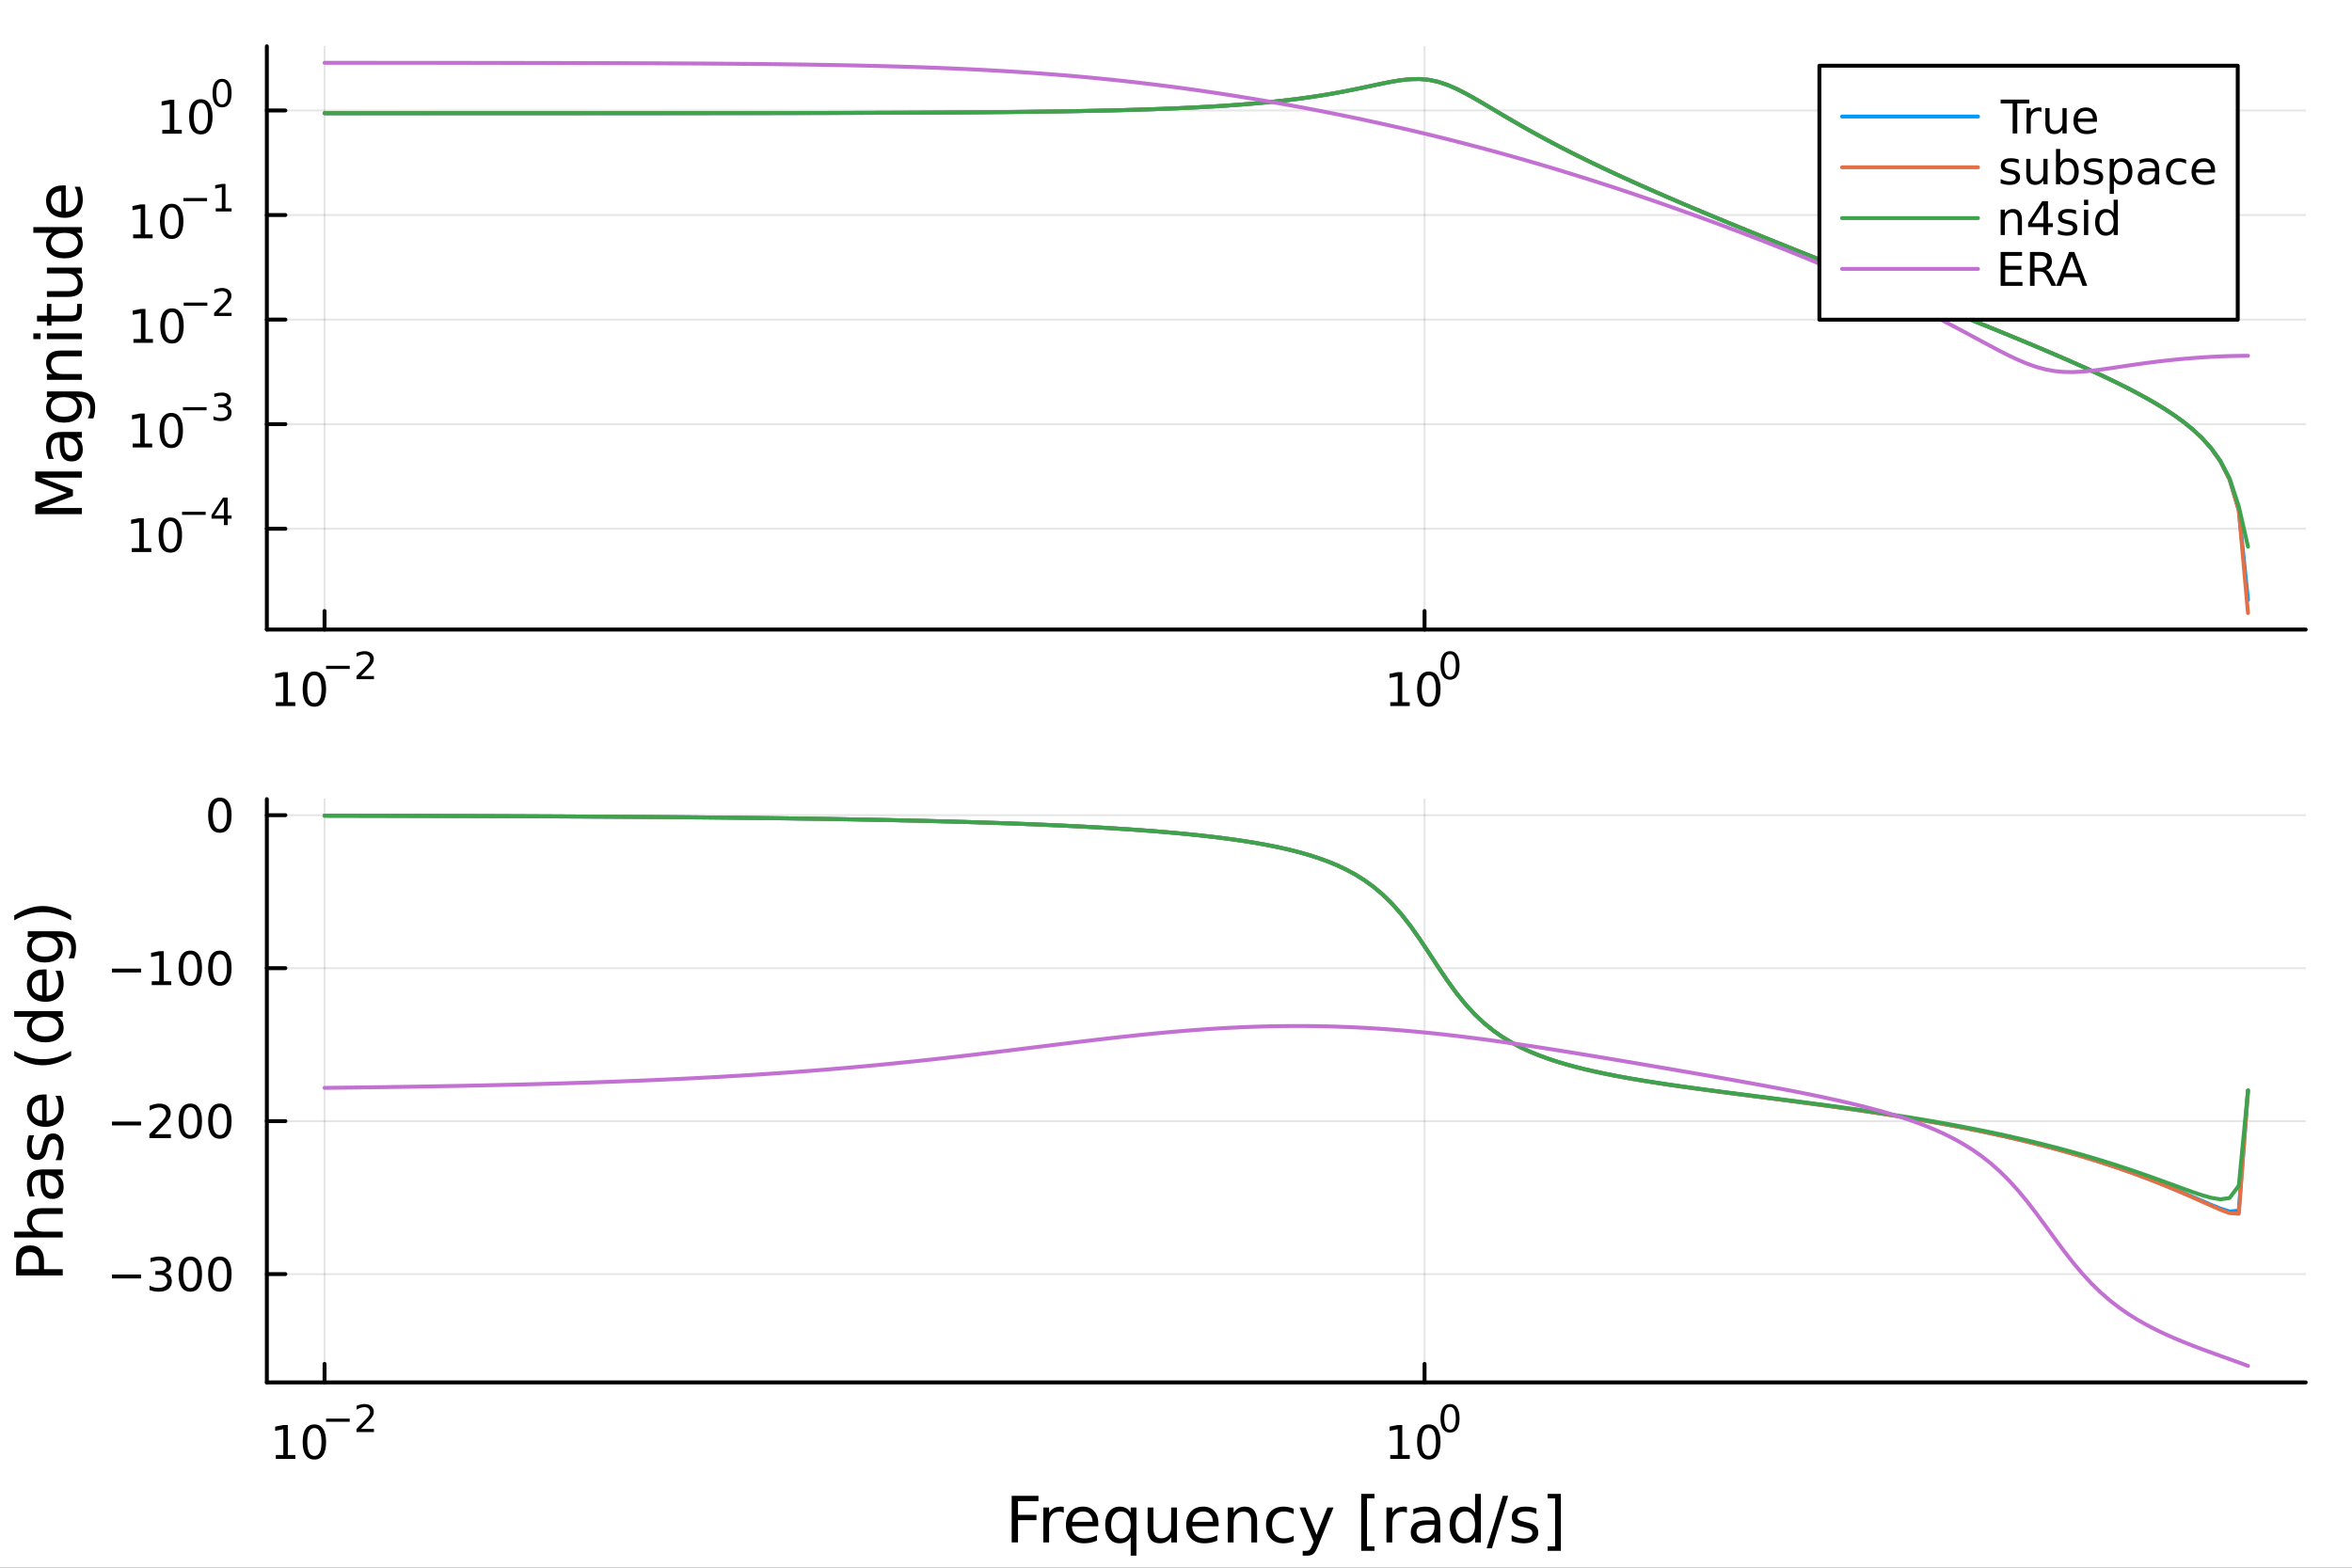 <?xml version="1.0" encoding="utf-8"?>
<svg xmlns="http://www.w3.org/2000/svg" xmlns:xlink="http://www.w3.org/1999/xlink" width="600" height="400" viewBox="0 0 2400 1600">
<rect x="0" y="0" width="2400" height="1600" fill="#333333" stroke="none"/>
<defs>
  <clipPath id="clip960">
    <rect x="0" y="0" width="2400" height="1600"/>
  </clipPath>
</defs>
<path clip-path="url(#clip960)" d="M0 1600 L2400 1600 L2400 0 L0 0  Z" fill="#ffffff" fill-rule="evenodd" fill-opacity="1"/>
<defs>
  <clipPath id="clip961">
    <rect x="480" y="0" width="1681" height="1600"/>
  </clipPath>
</defs>
<path clip-path="url(#clip960)" d="M272.297 642.531 L2352.76 642.531 L2352.76 47.244 L272.297 47.244  Z" fill="#ffffff" fill-rule="evenodd" fill-opacity="1"/>
<defs>
  <clipPath id="clip962">
    <rect x="272" y="47" width="2081" height="596"/>
  </clipPath>
</defs>
<polyline clip-path="url(#clip962)" style="stroke:#000000; stroke-linecap:round; stroke-linejoin:round; stroke-width:2; stroke-opacity:0.1; fill:none" points="331.177,642.531 331.177,47.244 "/>
<polyline clip-path="url(#clip962)" style="stroke:#000000; stroke-linecap:round; stroke-linejoin:round; stroke-width:2; stroke-opacity:0.1; fill:none" points="1453.63,642.531 1453.63,47.244 "/>
<polyline clip-path="url(#clip960)" style="stroke:#000000; stroke-linecap:round; stroke-linejoin:round; stroke-width:4; stroke-opacity:1; fill:none" points="272.297,642.531 2352.76,642.531 "/>
<polyline clip-path="url(#clip960)" style="stroke:#000000; stroke-linecap:round; stroke-linejoin:round; stroke-width:4; stroke-opacity:1; fill:none" points="331.177,642.531 331.177,623.633 "/>
<polyline clip-path="url(#clip960)" style="stroke:#000000; stroke-linecap:round; stroke-linejoin:round; stroke-width:4; stroke-opacity:1; fill:none" points="1453.63,642.531 1453.63,623.633 "/>
<path clip-path="url(#clip960)" d="M281.443 716.655 L289.082 716.655 L289.082 690.29 L280.772 691.957 L280.772 687.697 L289.036 686.031 L293.712 686.031 L293.712 716.655 L301.351 716.655 L301.351 720.591 L281.443 720.591 L281.443 716.655 Z" fill="#000000" fill-rule="nonzero" fill-opacity="1" /><path clip-path="url(#clip960)" d="M320.795 689.109 Q317.184 689.109 315.355 692.674 Q313.55 696.216 313.55 703.345 Q313.55 710.452 315.355 714.017 Q317.184 717.558 320.795 717.558 Q324.429 717.558 326.235 714.017 Q328.063 710.452 328.063 703.345 Q328.063 696.216 326.235 692.674 Q324.429 689.109 320.795 689.109 M320.795 685.406 Q326.605 685.406 329.661 690.012 Q332.739 694.595 332.739 703.345 Q332.739 712.072 329.661 716.679 Q326.605 721.262 320.795 721.262 Q314.985 721.262 311.906 716.679 Q308.85 712.072 308.85 703.345 Q308.85 694.595 311.906 690.012 Q314.985 685.406 320.795 685.406 Z" fill="#000000" fill-rule="nonzero" fill-opacity="1" /><path clip-path="url(#clip960)" d="M332.739 679.507 L356.851 679.507 L356.851 682.704 L332.739 682.704 L332.739 679.507 Z" fill="#000000" fill-rule="nonzero" fill-opacity="1" /><path clip-path="url(#clip960)" d="M368.324 689.983 L381.583 689.983 L381.583 693.18 L363.753 693.18 L363.753 689.983 Q365.916 687.745 369.64 683.983 Q373.383 680.203 374.342 679.112 Q376.166 677.062 376.881 675.651 Q377.615 674.222 377.615 672.849 Q377.615 670.611 376.035 669.2 Q374.474 667.79 371.953 667.79 Q370.167 667.79 368.173 668.41 Q366.198 669.031 363.941 670.291 L363.941 666.454 Q366.236 665.533 368.229 665.063 Q370.223 664.592 371.878 664.592 Q376.242 664.592 378.837 666.774 Q381.433 668.956 381.433 672.605 Q381.433 674.335 380.774 675.896 Q380.135 677.438 378.423 679.545 Q377.953 680.09 375.433 682.704 Q372.913 685.3 368.324 689.983 Z" fill="#000000" fill-rule="nonzero" fill-opacity="1" /><path clip-path="url(#clip960)" d="M1418.62 716.655 L1426.25 716.655 L1426.25 690.29 L1417.94 691.957 L1417.94 687.697 L1426.21 686.031 L1430.88 686.031 L1430.88 716.655 L1438.52 716.655 L1438.52 720.591 L1418.62 720.591 L1418.62 716.655 Z" fill="#000000" fill-rule="nonzero" fill-opacity="1" /><path clip-path="url(#clip960)" d="M1457.97 689.109 Q1454.36 689.109 1452.53 692.674 Q1450.72 696.216 1450.72 703.345 Q1450.72 710.452 1452.53 714.017 Q1454.36 717.558 1457.97 717.558 Q1461.6 717.558 1463.41 714.017 Q1465.24 710.452 1465.24 703.345 Q1465.24 696.216 1463.41 692.674 Q1461.6 689.109 1457.97 689.109 M1457.97 685.406 Q1463.78 685.406 1466.83 690.012 Q1469.91 694.595 1469.91 703.345 Q1469.91 712.072 1466.83 716.679 Q1463.78 721.262 1457.97 721.262 Q1452.16 721.262 1449.08 716.679 Q1446.02 712.072 1446.02 703.345 Q1446.02 694.595 1449.08 690.012 Q1452.16 685.406 1457.97 685.406 Z" fill="#000000" fill-rule="nonzero" fill-opacity="1" /><path clip-path="url(#clip960)" d="M1479.62 667.602 Q1476.68 667.602 1475.2 670.498 Q1473.73 673.376 1473.73 679.168 Q1473.73 684.942 1475.2 687.839 Q1476.68 690.716 1479.62 690.716 Q1482.57 690.716 1484.04 687.839 Q1485.52 684.942 1485.52 679.168 Q1485.52 673.376 1484.04 670.498 Q1482.57 667.602 1479.62 667.602 M1479.62 664.592 Q1484.34 664.592 1486.82 668.335 Q1489.32 672.059 1489.32 679.168 Q1489.32 686.259 1486.82 690.002 Q1484.34 693.726 1479.62 693.726 Q1474.9 693.726 1472.39 690.002 Q1469.91 686.259 1469.91 679.168 Q1469.91 672.059 1472.39 668.335 Q1474.9 664.592 1479.62 664.592 Z" fill="#000000" fill-rule="nonzero" fill-opacity="1" /><polyline clip-path="url(#clip962)" style="stroke:#000000; stroke-linecap:round; stroke-linejoin:round; stroke-width:2; stroke-opacity:0.1; fill:none" points="272.297,539.636 2352.76,539.636 "/>
<polyline clip-path="url(#clip962)" style="stroke:#000000; stroke-linecap:round; stroke-linejoin:round; stroke-width:2; stroke-opacity:0.1; fill:none" points="272.297,432.911 2352.76,432.911 "/>
<polyline clip-path="url(#clip962)" style="stroke:#000000; stroke-linecap:round; stroke-linejoin:round; stroke-width:2; stroke-opacity:0.1; fill:none" points="272.297,326.185 2352.76,326.185 "/>
<polyline clip-path="url(#clip962)" style="stroke:#000000; stroke-linecap:round; stroke-linejoin:round; stroke-width:2; stroke-opacity:0.1; fill:none" points="272.297,219.46 2352.76,219.46 "/>
<polyline clip-path="url(#clip962)" style="stroke:#000000; stroke-linecap:round; stroke-linejoin:round; stroke-width:2; stroke-opacity:0.1; fill:none" points="272.297,112.735 2352.76,112.735 "/>
<polyline clip-path="url(#clip960)" style="stroke:#000000; stroke-linecap:round; stroke-linejoin:round; stroke-width:4; stroke-opacity:1; fill:none" points="272.297,642.531 272.297,47.244 "/>
<polyline clip-path="url(#clip960)" style="stroke:#000000; stroke-linecap:round; stroke-linejoin:round; stroke-width:4; stroke-opacity:1; fill:none" points="272.297,539.636 291.194,539.636 "/>
<polyline clip-path="url(#clip960)" style="stroke:#000000; stroke-linecap:round; stroke-linejoin:round; stroke-width:4; stroke-opacity:1; fill:none" points="272.297,432.911 291.194,432.911 "/>
<polyline clip-path="url(#clip960)" style="stroke:#000000; stroke-linecap:round; stroke-linejoin:round; stroke-width:4; stroke-opacity:1; fill:none" points="272.297,326.185 291.194,326.185 "/>
<polyline clip-path="url(#clip960)" style="stroke:#000000; stroke-linecap:round; stroke-linejoin:round; stroke-width:4; stroke-opacity:1; fill:none" points="272.297,219.46 291.194,219.46 "/>
<polyline clip-path="url(#clip960)" style="stroke:#000000; stroke-linecap:round; stroke-linejoin:round; stroke-width:4; stroke-opacity:1; fill:none" points="272.297,112.735 291.194,112.735 "/>
<path clip-path="url(#clip960)" d="M134.464 559.428 L142.103 559.428 L142.103 533.063 L133.793 534.729 L133.793 530.47 L142.057 528.803 L146.732 528.803 L146.732 559.428 L154.371 559.428 L154.371 563.363 L134.464 563.363 L134.464 559.428 Z" fill="#000000" fill-rule="nonzero" fill-opacity="1" /><path clip-path="url(#clip960)" d="M173.816 531.882 Q170.205 531.882 168.376 535.447 Q166.57 538.988 166.57 546.118 Q166.57 553.224 168.376 556.789 Q170.205 560.331 173.816 560.331 Q177.45 560.331 179.255 556.789 Q181.084 553.224 181.084 546.118 Q181.084 538.988 179.255 535.447 Q177.45 531.882 173.816 531.882 M173.816 528.178 Q179.626 528.178 182.681 532.785 Q185.76 537.368 185.76 546.118 Q185.76 554.845 182.681 559.451 Q179.626 564.035 173.816 564.035 Q168.006 564.035 164.927 559.451 Q161.871 554.845 161.871 546.118 Q161.871 537.368 164.927 532.785 Q168.006 528.178 173.816 528.178 Z" fill="#000000" fill-rule="nonzero" fill-opacity="1" /><path clip-path="url(#clip960)" d="M185.76 522.28 L209.872 522.28 L209.872 525.477 L185.76 525.477 L185.76 522.28 Z" fill="#000000" fill-rule="nonzero" fill-opacity="1" /><path clip-path="url(#clip960)" d="M228.51 511.183 L218.918 526.173 L228.51 526.173 L228.51 511.183 M227.513 507.873 L232.29 507.873 L232.29 526.173 L236.297 526.173 L236.297 529.333 L232.29 529.333 L232.29 535.953 L228.51 535.953 L228.51 529.333 L215.834 529.333 L215.834 525.665 L227.513 507.873 Z" fill="#000000" fill-rule="nonzero" fill-opacity="1" /><path clip-path="url(#clip960)" d="M135.386 452.703 L143.024 452.703 L143.024 426.337 L134.714 428.004 L134.714 423.745 L142.978 422.078 L147.654 422.078 L147.654 452.703 L155.293 452.703 L155.293 456.638 L135.386 456.638 L135.386 452.703 Z" fill="#000000" fill-rule="nonzero" fill-opacity="1" /><path clip-path="url(#clip960)" d="M174.737 425.157 Q171.126 425.157 169.297 428.722 Q167.492 432.263 167.492 439.393 Q167.492 446.499 169.297 450.064 Q171.126 453.606 174.737 453.606 Q178.372 453.606 180.177 450.064 Q182.006 446.499 182.006 439.393 Q182.006 432.263 180.177 428.722 Q178.372 425.157 174.737 425.157 M174.737 421.453 Q180.547 421.453 183.603 426.06 Q186.682 430.643 186.682 439.393 Q186.682 448.12 183.603 452.726 Q180.547 457.309 174.737 457.309 Q168.927 457.309 165.848 452.726 Q162.793 448.12 162.793 439.393 Q162.793 430.643 165.848 426.06 Q168.927 421.453 174.737 421.453 Z" fill="#000000" fill-rule="nonzero" fill-opacity="1" /><path clip-path="url(#clip960)" d="M186.682 415.554 L210.793 415.554 L210.793 418.752 L186.682 418.752 L186.682 415.554 Z" fill="#000000" fill-rule="nonzero" fill-opacity="1" /><path clip-path="url(#clip960)" d="M230.504 414.087 Q233.231 414.671 234.754 416.514 Q236.297 418.357 236.297 421.065 Q236.297 425.222 233.438 427.497 Q230.579 429.773 225.313 429.773 Q223.545 429.773 221.664 429.416 Q219.802 429.077 217.809 428.381 L217.809 424.714 Q219.388 425.635 221.269 426.106 Q223.15 426.576 225.2 426.576 Q228.773 426.576 230.635 425.165 Q232.516 423.755 232.516 421.065 Q232.516 418.583 230.767 417.191 Q229.037 415.78 225.933 415.78 L222.661 415.78 L222.661 412.658 L226.084 412.658 Q228.886 412.658 230.372 411.548 Q231.858 410.42 231.858 408.313 Q231.858 406.151 230.316 405.003 Q228.792 403.837 225.933 403.837 Q224.372 403.837 222.586 404.176 Q220.799 404.514 218.655 405.229 L218.655 401.844 Q220.818 401.242 222.699 400.941 Q224.598 400.64 226.272 400.64 Q230.598 400.64 233.118 402.615 Q235.638 404.571 235.638 407.919 Q235.638 410.251 234.303 411.868 Q232.968 413.467 230.504 414.087 Z" fill="#000000" fill-rule="nonzero" fill-opacity="1" /><path clip-path="url(#clip960)" d="M136.157 345.978 L143.796 345.978 L143.796 319.612 L135.485 321.279 L135.485 317.02 L143.749 315.353 L148.425 315.353 L148.425 345.978 L156.064 345.978 L156.064 349.913 L136.157 349.913 L136.157 345.978 Z" fill="#000000" fill-rule="nonzero" fill-opacity="1" /><path clip-path="url(#clip960)" d="M175.508 318.432 Q171.897 318.432 170.069 321.996 Q168.263 325.538 168.263 332.668 Q168.263 339.774 170.069 343.339 Q171.897 346.881 175.508 346.881 Q179.143 346.881 180.948 343.339 Q182.777 339.774 182.777 332.668 Q182.777 325.538 180.948 321.996 Q179.143 318.432 175.508 318.432 M175.508 314.728 Q181.319 314.728 184.374 319.334 Q187.453 323.918 187.453 332.668 Q187.453 341.394 184.374 346.001 Q181.319 350.584 175.508 350.584 Q169.698 350.584 166.62 346.001 Q163.564 341.394 163.564 332.668 Q163.564 323.918 166.62 319.334 Q169.698 314.728 175.508 314.728 Z" fill="#000000" fill-rule="nonzero" fill-opacity="1" /><path clip-path="url(#clip960)" d="M187.453 308.829 L211.564 308.829 L211.564 312.027 L187.453 312.027 L187.453 308.829 Z" fill="#000000" fill-rule="nonzero" fill-opacity="1" /><path clip-path="url(#clip960)" d="M223.037 319.305 L236.297 319.305 L236.297 322.503 L218.467 322.503 L218.467 319.305 Q220.63 317.067 224.354 313.306 Q228.096 309.525 229.056 308.434 Q230.88 306.384 231.595 304.974 Q232.328 303.544 232.328 302.171 Q232.328 299.933 230.748 298.523 Q229.187 297.112 226.667 297.112 Q224.88 297.112 222.887 297.733 Q220.912 298.353 218.655 299.613 L218.655 295.777 Q220.949 294.855 222.943 294.385 Q224.937 293.915 226.592 293.915 Q230.955 293.915 233.551 296.096 Q236.146 298.278 236.146 301.927 Q236.146 303.657 235.488 305.218 Q234.848 306.76 233.137 308.867 Q232.667 309.412 230.146 312.027 Q227.626 314.622 223.037 319.305 Z" fill="#000000" fill-rule="nonzero" fill-opacity="1" /><path clip-path="url(#clip960)" d="M135.856 239.253 L143.495 239.253 L143.495 212.887 L135.185 214.554 L135.185 210.294 L143.448 208.628 L148.124 208.628 L148.124 239.253 L155.763 239.253 L155.763 243.188 L135.856 243.188 L135.856 239.253 Z" fill="#000000" fill-rule="nonzero" fill-opacity="1" /><path clip-path="url(#clip960)" d="M175.207 211.706 Q171.596 211.706 169.768 215.271 Q167.962 218.813 167.962 225.942 Q167.962 233.049 169.768 236.614 Q171.596 240.155 175.207 240.155 Q178.842 240.155 180.647 236.614 Q182.476 233.049 182.476 225.942 Q182.476 218.813 180.647 215.271 Q178.842 211.706 175.207 211.706 M175.207 208.003 Q181.018 208.003 184.073 212.609 Q187.152 217.193 187.152 225.942 Q187.152 234.669 184.073 239.276 Q181.018 243.859 175.207 243.859 Q169.397 243.859 166.319 239.276 Q163.263 234.669 163.263 225.942 Q163.263 217.193 166.319 212.609 Q169.397 208.003 175.207 208.003 Z" fill="#000000" fill-rule="nonzero" fill-opacity="1" /><path clip-path="url(#clip960)" d="M187.152 202.104 L211.263 202.104 L211.263 205.301 L187.152 205.301 L187.152 202.104 Z" fill="#000000" fill-rule="nonzero" fill-opacity="1" /><path clip-path="url(#clip960)" d="M220.122 212.58 L226.328 212.58 L226.328 191.158 L219.576 192.512 L219.576 189.052 L226.291 187.697 L230.09 187.697 L230.09 212.58 L236.297 212.58 L236.297 215.777 L220.122 215.777 L220.122 212.58 Z" fill="#000000" fill-rule="nonzero" fill-opacity="1" /><path clip-path="url(#clip960)" d="M165.591 132.527 L173.23 132.527 L173.23 106.162 L164.92 107.828 L164.92 103.569 L173.183 101.903 L177.859 101.903 L177.859 132.527 L185.498 132.527 L185.498 136.463 L165.591 136.463 L165.591 132.527 Z" fill="#000000" fill-rule="nonzero" fill-opacity="1" /><path clip-path="url(#clip960)" d="M204.943 104.981 Q201.331 104.981 199.503 108.546 Q197.697 112.088 197.697 119.217 Q197.697 126.324 199.503 129.889 Q201.331 133.43 204.943 133.43 Q208.577 133.43 210.382 129.889 Q212.211 126.324 212.211 119.217 Q212.211 112.088 210.382 108.546 Q208.577 104.981 204.943 104.981 M204.943 101.278 Q210.753 101.278 213.808 105.884 Q216.887 110.467 216.887 119.217 Q216.887 127.944 213.808 132.551 Q210.753 137.134 204.943 137.134 Q199.132 137.134 196.054 132.551 Q192.998 127.944 192.998 119.217 Q192.998 110.467 196.054 105.884 Q199.132 101.278 204.943 101.278 Z" fill="#000000" fill-rule="nonzero" fill-opacity="1" /><path clip-path="url(#clip960)" d="M226.592 83.474 Q223.658 83.474 222.172 86.37 Q220.705 89.248 220.705 95.04 Q220.705 100.814 222.172 103.711 Q223.658 106.588 226.592 106.588 Q229.545 106.588 231.012 103.711 Q232.497 100.814 232.497 95.04 Q232.497 89.248 231.012 86.37 Q229.545 83.474 226.592 83.474 M226.592 80.464 Q231.312 80.464 233.795 84.207 Q236.297 87.931 236.297 95.04 Q236.297 102.131 233.795 105.874 Q231.312 109.598 226.592 109.598 Q221.871 109.598 219.37 105.874 Q216.887 102.131 216.887 95.04 Q216.887 87.931 219.37 84.207 Q221.871 80.464 226.592 80.464 Z" fill="#000000" fill-rule="nonzero" fill-opacity="1" /><path clip-path="url(#clip960)" d="M36.017 524.719 L36.017 515.138 L68.355 503.012 L36.017 490.821 L36.017 481.241 L83.537 481.241 L83.537 487.511 L41.809 487.511 L74.402 499.765 L74.402 506.226 L41.809 518.48 L83.537 518.48 L83.537 524.719 L36.017 524.719 Z" fill="#000000" fill-rule="nonzero" fill-opacity="1" /><path clip-path="url(#clip960)" d="M65.617 452.531 Q65.617 459.629 67.24 462.366 Q68.864 465.104 72.779 465.104 Q75.898 465.104 77.744 463.067 Q79.558 460.998 79.558 457.465 Q79.558 452.595 76.121 449.667 Q72.651 446.707 66.922 446.707 L65.617 446.707 L65.617 452.531 M63.198 440.85 L83.537 440.85 L83.537 446.707 L78.126 446.707 Q81.372 448.712 82.932 451.704 Q84.46 454.696 84.46 459.024 Q84.46 464.499 81.404 467.746 Q78.317 470.96 73.161 470.96 Q67.145 470.96 64.09 466.95 Q61.034 462.908 61.034 454.919 L61.034 446.707 L60.461 446.707 Q56.419 446.707 54.223 449.38 Q51.995 452.022 51.995 456.828 Q51.995 459.884 52.727 462.78 Q53.459 465.677 54.923 468.35 L49.512 468.35 Q48.271 465.136 47.666 462.112 Q47.029 459.088 47.029 456.224 Q47.029 448.489 51.04 444.67 Q55.05 440.85 63.198 440.85 Z" fill="#000000" fill-rule="nonzero" fill-opacity="1" /><path clip-path="url(#clip960)" d="M65.299 405.33 Q58.933 405.33 55.432 407.972 Q51.931 410.581 51.931 415.324 Q51.931 420.035 55.432 422.676 Q58.933 425.286 65.299 425.286 Q71.633 425.286 75.134 422.676 Q78.635 420.035 78.635 415.324 Q78.635 410.581 75.134 407.972 Q71.633 405.33 65.299 405.33 M79.113 399.473 Q88.216 399.473 92.64 403.516 Q97.096 407.558 97.096 415.897 Q97.096 418.984 96.618 421.721 Q96.173 424.459 95.218 427.037 L89.52 427.037 Q90.921 424.459 91.589 421.944 Q92.258 419.43 92.258 416.82 Q92.258 411.059 89.234 408.194 Q86.242 405.33 80.163 405.33 L77.266 405.33 Q80.418 407.144 81.977 409.977 Q83.537 412.809 83.537 416.756 Q83.537 423.313 78.54 427.323 Q73.543 431.334 65.299 431.334 Q57.024 431.334 52.026 427.323 Q47.029 423.313 47.029 416.756 Q47.029 412.809 48.589 409.977 Q50.149 407.144 53.3 405.33 L47.889 405.33 L47.889 399.473 L79.113 399.473 Z" fill="#000000" fill-rule="nonzero" fill-opacity="1" /><path clip-path="url(#clip960)" d="M62.021 357.778 L83.537 357.778 L83.537 363.634 L62.212 363.634 Q57.151 363.634 54.636 365.608 Q52.122 367.581 52.122 371.528 Q52.122 376.27 55.146 379.008 Q58.169 381.745 63.389 381.745 L83.537 381.745 L83.537 387.633 L47.889 387.633 L47.889 381.745 L53.427 381.745 Q50.212 379.644 48.621 376.811 Q47.029 373.947 47.029 370.223 Q47.029 364.08 50.849 360.929 Q54.636 357.778 62.021 357.778 Z" fill="#000000" fill-rule="nonzero" fill-opacity="1" /><path clip-path="url(#clip960)" d="M47.889 346.097 L47.889 340.24 L83.537 340.24 L83.537 346.097 L47.889 346.097 M34.012 346.097 L34.012 340.24 L41.428 340.24 L41.428 346.097 L34.012 346.097 Z" fill="#000000" fill-rule="nonzero" fill-opacity="1" /><path clip-path="url(#clip960)" d="M37.767 322.194 L47.889 322.194 L47.889 310.131 L52.44 310.131 L52.44 322.194 L71.792 322.194 Q76.153 322.194 77.394 321.016 Q78.635 319.806 78.635 316.146 L78.635 310.131 L83.537 310.131 L83.537 316.146 Q83.537 322.926 81.022 325.504 Q78.476 328.082 71.792 328.082 L52.44 328.082 L52.44 332.379 L47.889 332.379 L47.889 328.082 L37.767 328.082 L37.767 322.194 Z" fill="#000000" fill-rule="nonzero" fill-opacity="1" /><path clip-path="url(#clip960)" d="M69.469 303.033 L47.889 303.033 L47.889 297.176 L69.246 297.176 Q74.306 297.176 76.853 295.203 Q79.367 293.23 79.367 289.283 Q79.367 284.54 76.344 281.803 Q73.32 279.034 68.1 279.034 L47.889 279.034 L47.889 273.178 L83.537 273.178 L83.537 279.034 L78.062 279.034 Q81.309 281.167 82.9 283.999 Q84.46 286.8 84.46 290.524 Q84.46 296.667 80.64 299.85 Q76.821 303.033 69.469 303.033 M47.029 288.296 L47.029 288.296 Z" fill="#000000" fill-rule="nonzero" fill-opacity="1" /><path clip-path="url(#clip960)" d="M53.3 237.657 L34.012 237.657 L34.012 231.801 L83.537 231.801 L83.537 237.657 L78.19 237.657 Q81.372 239.503 82.932 242.336 Q84.46 245.137 84.46 249.083 Q84.46 255.545 79.304 259.619 Q74.147 263.661 65.745 263.661 Q57.342 263.661 52.186 259.619 Q47.029 255.545 47.029 249.083 Q47.029 245.137 48.589 242.336 Q50.117 239.503 53.3 237.657 M65.745 257.614 Q72.206 257.614 75.898 254.972 Q79.558 252.298 79.558 247.651 Q79.558 243.004 75.898 240.331 Q72.206 237.657 65.745 237.657 Q59.283 237.657 55.623 240.331 Q51.931 243.004 51.931 247.651 Q51.931 252.298 55.623 254.972 Q59.283 257.614 65.745 257.614 Z" fill="#000000" fill-rule="nonzero" fill-opacity="1" /><path clip-path="url(#clip960)" d="M64.249 189.246 L67.113 189.246 L67.113 216.173 Q73.161 215.791 76.344 212.544 Q79.495 209.266 79.495 203.441 Q79.495 200.068 78.667 196.917 Q77.839 193.734 76.184 190.614 L81.722 190.614 Q83.059 193.766 83.76 197.076 Q84.46 200.386 84.46 203.791 Q84.46 212.322 79.495 217.319 Q74.529 222.284 66.063 222.284 Q57.31 222.284 52.186 217.573 Q47.029 212.831 47.029 204.81 Q47.029 197.617 51.676 193.447 Q56.291 189.246 64.249 189.246 M62.53 195.102 Q57.724 195.166 54.859 197.808 Q51.995 200.418 51.995 204.746 Q51.995 209.648 54.764 212.608 Q57.533 215.536 62.562 215.982 L62.53 195.102 Z" fill="#000000" fill-rule="nonzero" fill-opacity="1" /><polyline clip-path="url(#clip962)" style="stroke:#009af9; stroke-linecap:round; stroke-linejoin:round; stroke-width:4; stroke-opacity:1; fill:none" points="331.177,115.541 340.568,115.541 349.959,115.54 359.35,115.54 368.741,115.54 378.132,115.539 387.523,115.539 396.914,115.538 406.305,115.538 415.696,115.537 425.086,115.537 434.477,115.536 443.868,115.535 453.259,115.534 462.65,115.534 472.041,115.533 481.432,115.532 490.823,115.531 500.214,115.53 509.605,115.528 518.995,115.527 528.386,115.526 537.777,115.524 547.168,115.522 556.559,115.52 565.95,115.519 575.341,115.516 584.732,115.514 594.123,115.512 603.513,115.509 612.904,115.506 622.295,115.503 631.686,115.5 641.077,115.496 650.468,115.492 659.859,115.488 669.25,115.483 678.641,115.478 688.032,115.473 697.422,115.467 706.813,115.461 716.204,115.454 725.595,115.447 734.986,115.439 744.377,115.431 753.768,115.421 763.159,115.412 772.55,115.401 781.941,115.389 791.331,115.377 800.722,115.363 810.113,115.349 819.504,115.333 828.895,115.316 838.286,115.298 847.677,115.278 857.068,115.256 866.459,115.233 875.85,115.208 885.24,115.181 894.631,115.152 904.022,115.12 913.413,115.086 922.804,115.049 932.195,115.009 941.586,114.966 950.977,114.92 960.368,114.869 969.758,114.815 979.149,114.756 988.54,114.693 997.931,114.624 1007.32,114.55 1016.71,114.469 1026.1,114.382 1035.49,114.288 1044.89,114.187 1054.28,114.076 1063.67,113.957 1073.06,113.829 1082.45,113.689 1091.84,113.538 1101.23,113.375 1110.62,113.198 1120.01,113.006 1129.4,112.799 1138.79,112.574 1148.19,112.33 1157.58,112.066 1166.97,111.78 1176.36,111.469 1185.75,111.132 1195.14,110.766 1204.53,110.369 1213.92,109.938 1223.31,109.469 1232.7,108.96 1242.09,108.406 1251.49,107.803 1260.88,107.148 1270.27,106.434 1279.66,105.656 1289.05,104.81 1298.44,103.887 1307.83,102.882 1317.22,101.787 1326.61,100.594 1336,99.297 1345.39,97.888 1354.79,96.361 1364.18,94.715 1373.57,92.949 1382.96,91.075 1392.35,89.114 1401.74,87.111 1411.13,85.138 1420.52,83.312 1429.91,81.805 1439.3,80.841 1448.69,80.674 1458.09,81.531 1467.48,83.536 1476.87,86.659 1486.26,90.73 1495.65,95.501 1505.04,100.726 1514.43,106.199 1523.82,111.769 1533.21,117.339 1542.6,122.847 1551.99,128.257 1561.38,133.555 1570.78,138.732 1580.17,143.79 1589.56,148.733 1598.95,153.568 1608.34,158.3 1617.73,162.938 1627.12,167.49 1636.51,171.962 1645.9,176.361 1655.29,180.693 1664.68,184.964 1674.08,189.18 1683.47,193.346 1692.86,197.465 1702.25,201.541 1711.64,205.58 1721.03,209.583 1730.42,213.554 1739.81,217.496 1749.2,221.411 1758.59,225.302 1767.98,229.171 1777.38,233.02 1786.77,236.851 1796.16,240.665 1805.55,244.465 1814.94,248.252 1824.33,252.026 1833.72,255.791 1843.11,259.545 1852.5,263.292 1861.89,267.032 1871.28,270.767 1880.68,274.496 1890.07,278.222 1899.46,281.945 1908.85,285.667 1918.24,289.388 1927.63,293.109 1937.02,296.832 1946.41,300.557 1955.8,304.286 1965.19,308.02 1974.58,311.76 1983.98,315.507 1993.37,319.264 2002.76,323.031 2012.15,326.81 2021.54,330.604 2030.93,334.413 2040.32,338.242 2049.71,342.092 2059.1,345.966 2068.49,349.869 2077.88,353.804 2087.28,357.775 2096.67,361.789 2106.06,365.851 2115.45,369.969 2124.84,374.153 2134.23,378.413 2143.62,382.763 2153.01,387.218 2162.4,391.798 2171.79,396.529 2181.18,401.443 2190.58,406.58 2199.97,411.995 2209.36,417.76 2218.75,423.976 2228.14,430.786 2237.53,438.404 2246.92,447.166 2256.31,457.64 2265.7,470.903 2275.09,489.372 2284.48,520.671 2293.87,612.254 "/>
<polyline clip-path="url(#clip962)" style="stroke:#e26f46; stroke-linecap:round; stroke-linejoin:round; stroke-width:4; stroke-opacity:1; fill:none" points="331.177,115.505 340.568,115.505 349.959,115.504 359.35,115.504 368.741,115.503 378.132,115.503 387.523,115.503 396.914,115.502 406.305,115.502 415.696,115.501 425.086,115.5 434.477,115.5 443.868,115.499 453.259,115.498 462.65,115.497 472.041,115.496 481.432,115.496 490.823,115.494 500.214,115.493 509.605,115.492 518.995,115.491 528.386,115.489 537.777,115.488 547.168,115.486 556.559,115.484 565.95,115.482 575.341,115.48 584.732,115.478 594.123,115.475 603.513,115.473 612.904,115.47 622.295,115.467 631.686,115.463 641.077,115.46 650.468,115.456 659.859,115.452 669.25,115.447 678.641,115.442 688.032,115.437 697.422,115.431 706.813,115.425 716.204,115.418 725.595,115.411 734.986,115.403 744.377,115.394 753.768,115.385 763.159,115.375 772.55,115.365 781.941,115.353 791.331,115.341 800.722,115.327 810.113,115.313 819.504,115.297 828.895,115.28 838.286,115.262 847.677,115.242 857.068,115.22 866.459,115.197 875.85,115.172 885.24,115.145 894.631,115.116 904.022,115.084 913.413,115.05 922.804,115.013 932.195,114.973 941.586,114.93 950.977,114.884 960.368,114.833 969.758,114.779 979.149,114.72 988.54,114.657 997.931,114.588 1007.32,114.514 1016.71,114.433 1026.1,114.346 1035.49,114.252 1044.89,114.151 1054.28,114.041 1063.67,113.922 1073.06,113.793 1082.45,113.654 1091.84,113.503 1101.23,113.339 1110.62,113.163 1120.01,112.971 1129.4,112.764 1138.79,112.539 1148.19,112.295 1157.58,112.031 1166.97,111.745 1176.36,111.434 1185.75,111.097 1195.14,110.732 1204.53,110.334 1213.92,109.903 1223.31,109.435 1232.7,108.925 1242.09,108.372 1251.49,107.769 1260.88,107.114 1270.27,106.4 1279.66,105.623 1289.05,104.777 1298.44,103.854 1307.83,102.849 1317.22,101.754 1326.61,100.562 1336,99.265 1345.39,97.856 1354.79,96.33 1364.18,94.683 1373.57,92.917 1382.96,91.043 1392.35,89.081 1401.74,87.076 1411.13,85.1 1420.52,83.272 1429.91,81.76 1439.3,80.79 1448.69,80.616 1458.09,81.466 1467.48,83.464 1476.87,86.582 1486.26,90.649 1495.65,95.42 1505.04,100.645 1514.43,106.118 1523.82,111.691 1533.21,117.262 1542.6,122.771 1551.99,128.184 1561.38,133.483 1570.78,138.662 1580.17,143.721 1589.56,148.665 1598.95,153.5 1608.34,158.234 1617.73,162.873 1627.12,167.425 1636.51,171.898 1645.9,176.297 1655.29,180.63 1664.68,184.902 1674.08,189.119 1683.47,193.284 1692.86,197.404 1702.25,201.481 1711.64,205.519 1721.03,209.523 1730.42,213.494 1739.81,217.436 1749.2,221.351 1758.59,225.243 1767.98,229.112 1777.38,232.961 1786.77,236.792 1796.16,240.607 1805.55,244.407 1814.94,248.193 1824.33,251.968 1833.72,255.732 1843.11,259.487 1852.5,263.234 1861.89,266.974 1871.28,270.709 1880.68,274.438 1890.07,278.164 1899.46,281.887 1908.85,285.609 1918.24,289.33 1927.63,293.051 1937.02,296.774 1946.41,300.5 1955.8,304.229 1965.19,307.963 1974.58,311.703 1983.98,315.45 1993.37,319.207 2002.76,322.974 2012.15,326.753 2021.54,330.547 2030.93,334.356 2040.32,338.185 2049.71,342.035 2059.1,345.909 2068.49,349.812 2077.88,353.747 2087.28,357.718 2096.67,361.732 2106.06,365.794 2115.45,369.913 2124.84,374.097 2134.23,378.357 2143.62,382.707 2153.01,387.162 2162.4,391.742 2171.79,396.474 2181.18,401.387 2190.58,406.525 2199.97,411.94 2209.36,417.705 2218.75,423.922 2228.14,430.733 2237.53,438.353 2246.92,447.118 2256.31,457.597 2265.7,470.869 2275.09,489.366 2284.48,520.812 2293.87,625.683 "/>
<polyline clip-path="url(#clip962)" style="stroke:#3da44d; stroke-linecap:round; stroke-linejoin:round; stroke-width:4; stroke-opacity:1; fill:none" points="331.177,115.503 340.568,115.502 349.959,115.502 359.35,115.502 368.741,115.501 378.132,115.501 387.523,115.5 396.914,115.5 406.305,115.499 415.696,115.499 425.086,115.498 434.477,115.497 443.868,115.497 453.259,115.496 462.65,115.495 472.041,115.494 481.432,115.493 490.823,115.492 500.214,115.491 509.605,115.49 518.995,115.488 528.386,115.487 537.777,115.485 547.168,115.484 556.559,115.482 565.95,115.48 575.341,115.478 584.732,115.476 594.123,115.473 603.513,115.47 612.904,115.468 622.295,115.464 631.686,115.461 641.077,115.457 650.468,115.454 659.859,115.449 669.25,115.445 678.641,115.44 688.032,115.434 697.422,115.429 706.813,115.422 716.204,115.416 725.595,115.408 734.986,115.401 744.377,115.392 753.768,115.383 763.159,115.373 772.55,115.362 781.941,115.351 791.331,115.338 800.722,115.325 810.113,115.31 819.504,115.295 828.895,115.278 838.286,115.259 847.677,115.239 857.068,115.218 866.459,115.195 875.85,115.17 885.24,115.143 894.631,115.114 904.022,115.082 913.413,115.048 922.804,115.011 932.195,114.971 941.586,114.928 950.977,114.882 960.368,114.831 969.758,114.777 979.149,114.718 988.54,114.654 997.931,114.586 1007.32,114.511 1016.71,114.431 1026.1,114.344 1035.49,114.25 1044.89,114.148 1054.28,114.038 1063.67,113.919 1073.06,113.791 1082.45,113.651 1091.84,113.5 1101.23,113.337 1110.62,113.16 1120.01,112.969 1129.4,112.761 1138.79,112.537 1148.19,112.293 1157.58,112.029 1166.97,111.743 1176.36,111.432 1185.75,111.095 1195.14,110.729 1204.53,110.332 1213.92,109.901 1223.31,109.433 1232.7,108.924 1242.09,108.37 1251.49,107.768 1260.88,107.112 1270.27,106.399 1279.66,105.621 1289.05,104.775 1298.44,103.853 1307.83,102.848 1317.22,101.753 1326.61,100.561 1336,99.263 1345.39,97.855 1354.79,96.329 1364.18,94.682 1373.57,92.917 1382.96,91.042 1392.35,89.081 1401.74,87.076 1411.13,85.101 1420.52,83.272 1429.91,81.761 1439.3,80.791 1448.69,80.617 1458.09,81.467 1467.48,83.465 1476.87,86.582 1486.26,90.649 1495.65,95.419 1505.04,100.643 1514.43,106.116 1523.82,111.688 1533.21,117.26 1542.6,122.769 1551.99,128.181 1561.38,133.48 1570.78,138.659 1580.17,143.718 1589.56,148.662 1598.95,153.497 1608.34,158.23 1617.73,162.869 1627.12,167.422 1636.51,171.894 1645.9,176.294 1655.29,180.627 1664.68,184.899 1674.08,189.115 1683.47,193.281 1692.86,197.4 1702.25,201.477 1711.64,205.515 1721.03,209.519 1730.42,213.49 1739.81,217.432 1749.2,221.347 1758.59,225.239 1767.98,229.108 1777.38,232.957 1786.77,236.788 1796.16,240.603 1805.55,244.402 1814.94,248.189 1824.33,251.964 1833.72,255.728 1843.11,259.483 1852.5,263.23 1861.89,266.97 1871.28,270.704 1880.68,274.434 1890.07,278.159 1899.46,281.882 1908.85,285.604 1918.24,289.325 1927.63,293.046 1937.02,296.768 1946.41,300.494 1955.8,304.222 1965.19,307.956 1974.58,311.696 1983.98,315.443 1993.37,319.199 2002.76,322.966 2012.15,326.745 2021.54,330.538 2030.93,334.347 2040.32,338.175 2049.71,342.025 2059.1,345.899 2068.49,349.801 2077.88,353.734 2087.28,357.705 2096.67,361.717 2106.06,365.778 2115.45,369.895 2124.84,374.078 2134.23,378.336 2143.62,382.683 2153.01,387.135 2162.4,391.712 2171.79,396.439 2181.18,401.347 2190.58,406.478 2199.97,411.884 2209.36,417.638 2218.75,423.838 2228.14,430.626 2237.53,438.21 2246.92,446.917 2256.31,457.292 2265.7,470.344 2275.09,488.238 2284.48,516.754 2293.87,557.949 "/>
<polyline clip-path="url(#clip962)" style="stroke:#c271d2; stroke-linecap:round; stroke-linejoin:round; stroke-width:4; stroke-opacity:1; fill:none" points="331.177,64.092 340.568,64.095 349.959,64.097 359.35,64.101 368.741,64.104 378.132,64.108 387.523,64.112 396.914,64.116 406.305,64.121 415.696,64.126 425.086,64.131 434.477,64.137 443.868,64.144 453.259,64.151 462.65,64.158 472.041,64.166 481.432,64.175 490.823,64.184 500.214,64.194 509.605,64.205 518.995,64.217 528.386,64.23 537.777,64.243 547.168,64.258 556.559,64.274 565.95,64.291 575.341,64.31 584.732,64.33 594.123,64.352 603.513,64.375 612.904,64.4 622.295,64.427 631.686,64.457 641.077,64.489 650.468,64.523 659.859,64.56 669.25,64.599 678.641,64.642 688.032,64.689 697.422,64.738 706.813,64.792 716.204,64.85 725.595,64.912 734.986,64.98 744.377,65.052 753.768,65.13 763.159,65.214 772.55,65.304 781.941,65.401 791.331,65.506 800.722,65.618 810.113,65.739 819.504,65.869 828.895,66.008 838.286,66.158 847.677,66.319 857.068,66.492 866.459,66.677 875.85,66.875 885.24,67.088 894.631,67.315 904.022,67.558 913.413,67.819 922.804,68.097 932.195,68.393 941.586,68.71 950.977,69.048 960.368,69.408 969.758,69.79 979.149,70.197 988.54,70.63 997.931,71.089 1007.32,71.575 1016.71,72.09 1026.1,72.635 1035.49,73.21 1044.89,73.817 1054.28,74.457 1063.67,75.131 1073.06,75.84 1082.45,76.583 1091.84,77.363 1101.23,78.18 1110.62,79.034 1120.01,79.926 1129.4,80.856 1138.79,81.825 1148.19,82.833 1157.58,83.88 1166.97,84.967 1176.36,86.093 1185.75,87.258 1195.14,88.462 1204.53,89.706 1213.92,90.988 1223.31,92.309 1232.7,93.668 1242.09,95.066 1251.49,96.502 1260.88,97.975 1270.27,99.486 1279.66,101.033 1289.05,102.618 1298.44,104.239 1307.83,105.897 1317.22,107.591 1326.61,109.321 1336,111.088 1345.39,112.891 1354.79,114.73 1364.18,116.605 1373.57,118.517 1382.96,120.465 1392.35,122.451 1401.74,124.474 1411.13,126.534 1420.52,128.632 1429.91,130.768 1439.3,132.943 1448.69,135.157 1458.09,137.411 1467.48,139.704 1476.87,142.037 1486.26,144.411 1495.65,146.825 1505.04,149.28 1514.43,151.777 1523.82,154.314 1533.21,156.893 1542.6,159.514 1551.99,162.176 1561.38,164.879 1570.78,167.623 1580.17,170.408 1589.56,173.234 1598.95,176.1 1608.34,179.006 1617.73,181.951 1627.12,184.936 1636.51,187.958 1645.9,191.019 1655.29,194.117 1664.68,197.252 1674.08,200.424 1683.47,203.631 1692.86,206.874 1702.25,210.152 1711.64,213.464 1721.03,216.811 1730.42,220.193 1739.81,223.608 1749.2,227.058 1758.59,230.542 1767.98,234.061 1777.38,237.614 1786.77,241.203 1796.16,244.829 1805.55,248.491 1814.94,252.191 1824.33,255.932 1833.72,259.713 1843.11,263.536 1852.5,267.405 1861.89,271.321 1871.28,275.286 1880.68,279.304 1890.07,283.377 1899.46,287.509 1908.85,291.705 1918.24,295.966 1927.63,300.299 1937.02,304.707 1946.41,309.195 1955.8,313.765 1965.19,318.422 1974.58,323.167 1983.98,328 1993.37,332.916 2002.76,337.906 2012.15,342.951 2021.54,348.021 2030.93,353.068 2040.32,358.02 2049.71,362.779 2059.1,367.213 2068.49,371.17 2077.88,374.489 2087.28,377.037 2096.67,378.741 2106.06,379.612 2115.45,379.745 2124.84,379.284 2134.23,378.39 2143.62,377.214 2153.01,375.878 2162.4,374.475 2171.79,373.07 2181.18,371.708 2190.58,370.417 2199.97,369.214 2209.36,368.11 2218.75,367.11 2228.14,366.217 2237.53,365.432 2246.92,364.757 2256.31,364.193 2265.7,363.742 2275.09,363.41 2284.48,363.203 2293.87,363.131 "/>
<path clip-path="url(#clip960)" d="M1856.54 326.287 L2283.41 326.287 L2283.41 67.087 L1856.54 67.087  Z" fill="#ffffff" fill-rule="evenodd" fill-opacity="1"/>
<polyline clip-path="url(#clip960)" style="stroke:#000000; stroke-linecap:round; stroke-linejoin:round; stroke-width:4; stroke-opacity:1; fill:none" points="1856.54,326.287 2283.41,326.287 2283.41,67.087 1856.54,67.087 1856.54,326.287 "/>
<polyline clip-path="url(#clip960)" style="stroke:#009af9; stroke-linecap:round; stroke-linejoin:round; stroke-width:4; stroke-opacity:1; fill:none" points="1879.66,118.927 2018.36,118.927 "/>
<path clip-path="url(#clip960)" d="M2041.47 101.647 L2070.71 101.647 L2070.71 105.582 L2058.44 105.582 L2058.44 136.207 L2053.74 136.207 L2053.74 105.582 L2041.47 105.582 L2041.47 101.647 Z" fill="#000000" fill-rule="nonzero" fill-opacity="1" /><path clip-path="url(#clip960)" d="M2083.09 114.263 Q2082.38 113.846 2081.52 113.661 Q2080.69 113.452 2079.67 113.452 Q2076.06 113.452 2074.11 115.814 Q2072.19 118.152 2072.19 122.55 L2072.19 136.207 L2067.91 136.207 L2067.91 110.281 L2072.19 110.281 L2072.19 114.309 Q2073.53 111.948 2075.69 110.814 Q2077.84 109.656 2080.92 109.656 Q2081.36 109.656 2081.89 109.726 Q2082.42 109.772 2083.07 109.888 L2083.09 114.263 Z" fill="#000000" fill-rule="nonzero" fill-opacity="1" /><path clip-path="url(#clip960)" d="M2087.12 125.976 L2087.12 110.281 L2091.38 110.281 L2091.38 125.814 Q2091.38 129.494 2092.82 131.346 Q2094.25 133.175 2097.12 133.175 Q2100.57 133.175 2102.56 130.976 Q2104.57 128.776 2104.57 124.98 L2104.57 110.281 L2108.83 110.281 L2108.83 136.207 L2104.57 136.207 L2104.57 132.226 Q2103.02 134.587 2100.96 135.744 Q2098.93 136.878 2096.22 136.878 Q2091.75 136.878 2089.44 134.101 Q2087.12 131.323 2087.12 125.976 M2097.84 109.656 L2097.84 109.656 Z" fill="#000000" fill-rule="nonzero" fill-opacity="1" /><path clip-path="url(#clip960)" d="M2139.78 122.179 L2139.78 124.263 L2120.2 124.263 Q2120.48 128.661 2122.84 130.976 Q2125.22 133.267 2129.46 133.267 Q2131.91 133.267 2134.2 132.665 Q2136.52 132.063 2138.79 130.86 L2138.79 134.888 Q2136.5 135.86 2134.09 136.369 Q2131.68 136.878 2129.2 136.878 Q2123 136.878 2119.37 133.267 Q2115.75 129.656 2115.75 123.499 Q2115.75 117.133 2119.18 113.406 Q2122.63 109.656 2128.46 109.656 Q2133.69 109.656 2136.73 113.036 Q2139.78 116.392 2139.78 122.179 M2135.52 120.929 Q2135.48 117.434 2133.56 115.351 Q2131.66 113.267 2128.51 113.267 Q2124.94 113.267 2122.79 115.281 Q2120.66 117.295 2120.34 120.952 L2135.52 120.929 Z" fill="#000000" fill-rule="nonzero" fill-opacity="1" /><polyline clip-path="url(#clip960)" style="stroke:#e26f46; stroke-linecap:round; stroke-linejoin:round; stroke-width:4; stroke-opacity:1; fill:none" points="1879.66,170.767 2018.36,170.767 "/>
<path clip-path="url(#clip960)" d="M2059.9 162.885 L2059.9 166.913 Q2058.09 165.987 2056.15 165.524 Q2054.2 165.061 2052.12 165.061 Q2048.95 165.061 2047.35 166.033 Q2045.78 167.005 2045.78 168.95 Q2045.78 170.431 2046.91 171.288 Q2048.05 172.121 2051.47 172.885 L2052.93 173.209 Q2057.47 174.181 2059.37 175.964 Q2061.29 177.723 2061.29 180.894 Q2061.29 184.505 2058.42 186.612 Q2055.57 188.718 2050.57 188.718 Q2048.49 188.718 2046.22 188.302 Q2043.97 187.908 2041.47 187.098 L2041.47 182.7 Q2043.83 183.927 2046.13 184.552 Q2048.42 185.153 2050.66 185.153 Q2053.67 185.153 2055.29 184.135 Q2056.91 183.093 2056.91 181.218 Q2056.91 179.482 2055.73 178.556 Q2054.57 177.63 2050.62 176.774 L2049.13 176.427 Q2045.18 175.593 2043.42 173.88 Q2041.66 172.144 2041.66 169.135 Q2041.66 165.478 2044.25 163.487 Q2046.84 161.496 2051.61 161.496 Q2053.97 161.496 2056.06 161.843 Q2058.14 162.191 2059.9 162.885 Z" fill="#000000" fill-rule="nonzero" fill-opacity="1" /><path clip-path="url(#clip960)" d="M2067.63 177.816 L2067.63 162.121 L2071.89 162.121 L2071.89 177.654 Q2071.89 181.334 2073.32 183.186 Q2074.76 185.015 2077.63 185.015 Q2081.08 185.015 2083.07 182.816 Q2085.08 180.616 2085.08 176.82 L2085.08 162.121 L2089.34 162.121 L2089.34 188.047 L2085.08 188.047 L2085.08 184.066 Q2083.53 186.427 2081.47 187.584 Q2079.44 188.718 2076.73 188.718 Q2072.26 188.718 2069.94 185.941 Q2067.63 183.163 2067.63 177.816 M2078.35 161.496 L2078.35 161.496 Z" fill="#000000" fill-rule="nonzero" fill-opacity="1" /><path clip-path="url(#clip960)" d="M2116.73 175.107 Q2116.73 170.408 2114.78 167.746 Q2112.86 165.061 2109.48 165.061 Q2106.1 165.061 2104.16 167.746 Q2102.24 170.408 2102.24 175.107 Q2102.24 179.806 2104.16 182.491 Q2106.1 185.153 2109.48 185.153 Q2112.86 185.153 2114.78 182.491 Q2116.73 179.806 2116.73 175.107 M2102.24 166.056 Q2103.58 163.742 2105.62 162.63 Q2107.68 161.496 2110.52 161.496 Q2115.25 161.496 2118.19 165.246 Q2121.15 168.996 2121.15 175.107 Q2121.15 181.218 2118.19 184.968 Q2115.25 188.718 2110.52 188.718 Q2107.68 188.718 2105.62 187.607 Q2103.58 186.473 2102.24 184.158 L2102.24 188.047 L2097.95 188.047 L2097.95 152.029 L2102.24 152.029 L2102.24 166.056 Z" fill="#000000" fill-rule="nonzero" fill-opacity="1" /><path clip-path="url(#clip960)" d="M2144.74 162.885 L2144.74 166.913 Q2142.93 165.987 2140.99 165.524 Q2139.04 165.061 2136.96 165.061 Q2133.79 165.061 2132.19 166.033 Q2130.62 167.005 2130.62 168.95 Q2130.62 170.431 2131.75 171.288 Q2132.88 172.121 2136.31 172.885 L2137.77 173.209 Q2142.31 174.181 2144.2 175.964 Q2146.12 177.723 2146.12 180.894 Q2146.12 184.505 2143.25 186.612 Q2140.41 188.718 2135.41 188.718 Q2133.32 188.718 2131.06 188.302 Q2128.81 187.908 2126.31 187.098 L2126.31 182.7 Q2128.67 183.927 2130.96 184.552 Q2133.25 185.153 2135.5 185.153 Q2138.51 185.153 2140.13 184.135 Q2141.75 183.093 2141.75 181.218 Q2141.75 179.482 2140.57 178.556 Q2139.41 177.63 2135.45 176.774 L2133.97 176.427 Q2130.01 175.593 2128.25 173.88 Q2126.5 172.144 2126.5 169.135 Q2126.5 165.478 2129.09 163.487 Q2131.68 161.496 2136.45 161.496 Q2138.81 161.496 2140.89 161.843 Q2142.98 162.191 2144.74 162.885 Z" fill="#000000" fill-rule="nonzero" fill-opacity="1" /><path clip-path="url(#clip960)" d="M2157.03 184.158 L2157.03 197.908 L2152.75 197.908 L2152.75 162.121 L2157.03 162.121 L2157.03 166.056 Q2158.37 163.742 2160.41 162.63 Q2162.47 161.496 2165.31 161.496 Q2170.04 161.496 2172.98 165.246 Q2175.94 168.996 2175.94 175.107 Q2175.94 181.218 2172.98 184.968 Q2170.04 188.718 2165.31 188.718 Q2162.47 188.718 2160.41 187.607 Q2158.37 186.473 2157.03 184.158 M2171.52 175.107 Q2171.52 170.408 2169.57 167.746 Q2167.65 165.061 2164.27 165.061 Q2160.89 165.061 2158.95 167.746 Q2157.03 170.408 2157.03 175.107 Q2157.03 179.806 2158.95 182.491 Q2160.89 185.153 2164.27 185.153 Q2167.65 185.153 2169.57 182.491 Q2171.52 179.806 2171.52 175.107 Z" fill="#000000" fill-rule="nonzero" fill-opacity="1" /><path clip-path="url(#clip960)" d="M2194.78 175.015 Q2189.62 175.015 2187.63 176.195 Q2185.64 177.376 2185.64 180.223 Q2185.64 182.491 2187.12 183.834 Q2188.62 185.153 2191.19 185.153 Q2194.74 185.153 2196.87 182.653 Q2199.02 180.13 2199.02 175.964 L2199.02 175.015 L2194.78 175.015 M2203.28 173.255 L2203.28 188.047 L2199.02 188.047 L2199.02 184.112 Q2197.56 186.473 2195.38 187.607 Q2193.21 188.718 2190.06 188.718 Q2186.08 188.718 2183.72 186.496 Q2181.38 184.251 2181.38 180.501 Q2181.38 176.126 2184.3 173.904 Q2187.24 171.681 2193.05 171.681 L2199.02 171.681 L2199.02 171.265 Q2199.02 168.325 2197.07 166.728 Q2195.15 165.107 2191.66 165.107 Q2189.43 165.107 2187.33 165.64 Q2185.22 166.172 2183.28 167.237 L2183.28 163.302 Q2185.62 162.399 2187.81 161.959 Q2190.01 161.496 2192.1 161.496 Q2197.72 161.496 2200.5 164.413 Q2203.28 167.329 2203.28 173.255 Z" fill="#000000" fill-rule="nonzero" fill-opacity="1" /><path clip-path="url(#clip960)" d="M2230.71 163.117 L2230.71 167.098 Q2228.9 166.103 2227.07 165.617 Q2225.27 165.107 2223.42 165.107 Q2219.27 165.107 2216.98 167.746 Q2214.69 170.362 2214.69 175.107 Q2214.69 179.853 2216.98 182.491 Q2219.27 185.107 2223.42 185.107 Q2225.27 185.107 2227.07 184.621 Q2228.9 184.112 2230.71 183.116 L2230.71 187.052 Q2228.93 187.885 2227 188.302 Q2225.11 188.718 2222.95 188.718 Q2217.1 188.718 2213.65 185.038 Q2210.2 181.357 2210.2 175.107 Q2210.2 168.765 2213.67 165.13 Q2217.17 161.496 2223.23 161.496 Q2225.2 161.496 2227.07 161.913 Q2228.95 162.306 2230.71 163.117 Z" fill="#000000" fill-rule="nonzero" fill-opacity="1" /><path clip-path="url(#clip960)" d="M2260.29 174.019 L2260.29 176.103 L2240.71 176.103 Q2240.99 180.501 2243.35 182.816 Q2245.73 185.107 2249.97 185.107 Q2252.42 185.107 2254.71 184.505 Q2257.03 183.903 2259.3 182.7 L2259.3 186.728 Q2257 187.7 2254.6 188.209 Q2252.19 188.718 2249.71 188.718 Q2243.51 188.718 2239.87 185.107 Q2236.26 181.496 2236.26 175.339 Q2236.26 168.973 2239.69 165.246 Q2243.14 161.496 2248.97 161.496 Q2254.2 161.496 2257.24 164.876 Q2260.29 168.232 2260.29 174.019 M2256.03 172.769 Q2255.99 169.274 2254.06 167.191 Q2252.17 165.107 2249.02 165.107 Q2245.45 165.107 2243.3 167.121 Q2241.17 169.135 2240.85 172.792 L2256.03 172.769 Z" fill="#000000" fill-rule="nonzero" fill-opacity="1" /><polyline clip-path="url(#clip960)" style="stroke:#3da44d; stroke-linecap:round; stroke-linejoin:round; stroke-width:4; stroke-opacity:1; fill:none" points="1879.66,222.607 2018.36,222.607 "/>
<path clip-path="url(#clip960)" d="M2063.19 224.239 L2063.19 239.887 L2058.93 239.887 L2058.93 224.378 Q2058.93 220.697 2057.49 218.869 Q2056.06 217.04 2053.19 217.04 Q2049.74 217.04 2047.75 219.239 Q2045.76 221.438 2045.76 225.234 L2045.76 239.887 L2041.47 239.887 L2041.47 213.961 L2045.76 213.961 L2045.76 217.989 Q2047.28 215.651 2049.34 214.494 Q2051.43 213.336 2054.13 213.336 Q2058.6 213.336 2060.89 216.114 Q2063.19 218.869 2063.19 224.239 Z" fill="#000000" fill-rule="nonzero" fill-opacity="1" /><path clip-path="url(#clip960)" d="M2085.13 209.401 L2073.32 227.85 L2085.13 227.85 L2085.13 209.401 M2083.9 205.327 L2089.78 205.327 L2089.78 227.85 L2094.71 227.85 L2094.71 231.739 L2089.78 231.739 L2089.78 239.887 L2085.13 239.887 L2085.13 231.739 L2069.53 231.739 L2069.53 227.225 L2083.9 205.327 Z" fill="#000000" fill-rule="nonzero" fill-opacity="1" /><path clip-path="url(#clip960)" d="M2118.37 214.725 L2118.37 218.753 Q2116.56 217.827 2114.62 217.364 Q2112.68 216.901 2110.59 216.901 Q2107.42 216.901 2105.82 217.873 Q2104.25 218.845 2104.25 220.79 Q2104.25 222.271 2105.38 223.128 Q2106.52 223.961 2109.94 224.725 L2111.4 225.049 Q2115.94 226.021 2117.84 227.804 Q2119.76 229.563 2119.76 232.734 Q2119.76 236.345 2116.89 238.452 Q2114.04 240.558 2109.04 240.558 Q2106.96 240.558 2104.69 240.142 Q2102.44 239.748 2099.94 238.938 L2099.94 234.54 Q2102.31 235.767 2104.6 236.392 Q2106.89 236.993 2109.13 236.993 Q2112.14 236.993 2113.76 235.975 Q2115.38 234.933 2115.38 233.058 Q2115.38 231.322 2114.2 230.396 Q2113.05 229.47 2109.09 228.614 L2107.61 228.267 Q2103.65 227.433 2101.89 225.72 Q2100.13 223.984 2100.13 220.975 Q2100.13 217.318 2102.72 215.327 Q2105.32 213.336 2110.08 213.336 Q2112.44 213.336 2114.53 213.683 Q2116.61 214.031 2118.37 214.725 Z" fill="#000000" fill-rule="nonzero" fill-opacity="1" /><path clip-path="url(#clip960)" d="M2126.54 213.961 L2130.8 213.961 L2130.8 239.887 L2126.54 239.887 L2126.54 213.961 M2126.54 203.869 L2130.8 203.869 L2130.8 209.262 L2126.54 209.262 L2126.54 203.869 Z" fill="#000000" fill-rule="nonzero" fill-opacity="1" /><path clip-path="url(#clip960)" d="M2156.77 217.896 L2156.77 203.869 L2161.03 203.869 L2161.03 239.887 L2156.77 239.887 L2156.77 235.998 Q2155.43 238.313 2153.37 239.447 Q2151.33 240.558 2148.46 240.558 Q2143.76 240.558 2140.8 236.808 Q2137.86 233.058 2137.86 226.947 Q2137.86 220.836 2140.8 217.086 Q2143.76 213.336 2148.46 213.336 Q2151.33 213.336 2153.37 214.47 Q2155.43 215.582 2156.77 217.896 M2142.26 226.947 Q2142.26 231.646 2144.18 234.331 Q2146.12 236.993 2149.5 236.993 Q2152.88 236.993 2154.83 234.331 Q2156.77 231.646 2156.77 226.947 Q2156.77 222.248 2154.83 219.586 Q2152.88 216.901 2149.5 216.901 Q2146.12 216.901 2144.18 219.586 Q2142.26 222.248 2142.26 226.947 Z" fill="#000000" fill-rule="nonzero" fill-opacity="1" /><polyline clip-path="url(#clip960)" style="stroke:#c271d2; stroke-linecap:round; stroke-linejoin:round; stroke-width:4; stroke-opacity:1; fill:none" points="1879.66,274.447 2018.36,274.447 "/>
<path clip-path="url(#clip960)" d="M2041.47 257.167 L2063.32 257.167 L2063.32 261.102 L2046.15 261.102 L2046.15 271.334 L2062.61 271.334 L2062.61 275.269 L2046.15 275.269 L2046.15 287.792 L2063.74 287.792 L2063.74 291.727 L2041.47 291.727 L2041.47 257.167 Z" fill="#000000" fill-rule="nonzero" fill-opacity="1" /><path clip-path="url(#clip960)" d="M2087.82 275.523 Q2089.32 276.033 2090.73 277.699 Q2092.17 279.366 2093.6 282.283 L2098.35 291.727 L2093.32 291.727 L2088.9 282.861 Q2087.19 279.389 2085.57 278.255 Q2083.97 277.121 2081.19 277.121 L2076.1 277.121 L2076.1 291.727 L2071.43 291.727 L2071.43 257.167 L2081.98 257.167 Q2087.91 257.167 2090.82 259.644 Q2093.74 262.121 2093.74 267.121 Q2093.74 270.385 2092.21 272.537 Q2090.71 274.69 2087.82 275.523 M2076.1 261.01 L2076.1 273.278 L2081.98 273.278 Q2085.36 273.278 2087.07 271.727 Q2088.81 270.153 2088.81 267.121 Q2088.81 264.088 2087.07 262.56 Q2085.36 261.01 2081.98 261.01 L2076.1 261.01 Z" fill="#000000" fill-rule="nonzero" fill-opacity="1" /><path clip-path="url(#clip960)" d="M2114 261.773 L2107.65 278.972 L2120.36 278.972 L2114 261.773 M2111.36 257.167 L2116.66 257.167 L2129.83 291.727 L2124.97 291.727 L2121.82 282.861 L2106.24 282.861 L2103.09 291.727 L2098.16 291.727 L2111.36 257.167 Z" fill="#000000" fill-rule="nonzero" fill-opacity="1" /><path clip-path="url(#clip960)" d="M272.297 1410.9 L2352.76 1410.9 L2352.76 815.61 L272.297 815.61  Z" fill="#ffffff" fill-rule="evenodd" fill-opacity="1"/>
<defs>
  <clipPath id="clip963">
    <rect x="272" y="815" width="2081" height="596"/>
  </clipPath>
</defs>
<polyline clip-path="url(#clip963)" style="stroke:#000000; stroke-linecap:round; stroke-linejoin:round; stroke-width:2; stroke-opacity:0.1; fill:none" points="331.177,1410.9 331.177,815.61 "/>
<polyline clip-path="url(#clip963)" style="stroke:#000000; stroke-linecap:round; stroke-linejoin:round; stroke-width:2; stroke-opacity:0.1; fill:none" points="1453.63,1410.9 1453.63,815.61 "/>
<polyline clip-path="url(#clip960)" style="stroke:#000000; stroke-linecap:round; stroke-linejoin:round; stroke-width:4; stroke-opacity:1; fill:none" points="272.297,1410.9 2352.76,1410.9 "/>
<polyline clip-path="url(#clip960)" style="stroke:#000000; stroke-linecap:round; stroke-linejoin:round; stroke-width:4; stroke-opacity:1; fill:none" points="331.177,1410.9 331.177,1392 "/>
<polyline clip-path="url(#clip960)" style="stroke:#000000; stroke-linecap:round; stroke-linejoin:round; stroke-width:4; stroke-opacity:1; fill:none" points="1453.63,1410.9 1453.63,1392 "/>
<path clip-path="url(#clip960)" d="M281.443 1485.02 L289.082 1485.02 L289.082 1458.66 L280.772 1460.32 L280.772 1456.06 L289.036 1454.4 L293.712 1454.4 L293.712 1485.02 L301.351 1485.02 L301.351 1488.96 L281.443 1488.96 L281.443 1485.02 Z" fill="#000000" fill-rule="nonzero" fill-opacity="1" /><path clip-path="url(#clip960)" d="M320.795 1457.48 Q317.184 1457.48 315.355 1461.04 Q313.55 1464.58 313.55 1471.71 Q313.55 1478.82 315.355 1482.38 Q317.184 1485.92 320.795 1485.92 Q324.429 1485.92 326.235 1482.38 Q328.063 1478.82 328.063 1471.71 Q328.063 1464.58 326.235 1461.04 Q324.429 1457.48 320.795 1457.48 M320.795 1453.77 Q326.605 1453.77 329.661 1458.38 Q332.739 1462.96 332.739 1471.71 Q332.739 1480.44 329.661 1485.04 Q326.605 1489.63 320.795 1489.63 Q314.985 1489.63 311.906 1485.04 Q308.85 1480.44 308.85 1471.71 Q308.85 1462.96 311.906 1458.38 Q314.985 1453.77 320.795 1453.77 Z" fill="#000000" fill-rule="nonzero" fill-opacity="1" /><path clip-path="url(#clip960)" d="M332.739 1447.87 L356.851 1447.87 L356.851 1451.07 L332.739 1451.07 L332.739 1447.87 Z" fill="#000000" fill-rule="nonzero" fill-opacity="1" /><path clip-path="url(#clip960)" d="M368.324 1458.35 L381.583 1458.35 L381.583 1461.55 L363.753 1461.55 L363.753 1458.35 Q365.916 1456.11 369.64 1452.35 Q373.383 1448.57 374.342 1447.48 Q376.166 1445.43 376.881 1444.02 Q377.615 1442.59 377.615 1441.22 Q377.615 1438.98 376.035 1437.57 Q374.474 1436.16 371.953 1436.16 Q370.167 1436.16 368.173 1436.78 Q366.198 1437.4 363.941 1438.66 L363.941 1434.82 Q366.236 1433.9 368.229 1433.43 Q370.223 1432.96 371.878 1432.96 Q376.242 1432.96 378.837 1435.14 Q381.433 1437.32 381.433 1440.97 Q381.433 1442.7 380.774 1444.26 Q380.135 1445.8 378.423 1447.91 Q377.953 1448.46 375.433 1451.07 Q372.913 1453.67 368.324 1458.35 Z" fill="#000000" fill-rule="nonzero" fill-opacity="1" /><path clip-path="url(#clip960)" d="M1418.62 1485.02 L1426.25 1485.02 L1426.25 1458.66 L1417.94 1460.32 L1417.94 1456.06 L1426.21 1454.4 L1430.88 1454.4 L1430.88 1485.02 L1438.52 1485.02 L1438.52 1488.96 L1418.62 1488.96 L1418.62 1485.02 Z" fill="#000000" fill-rule="nonzero" fill-opacity="1" /><path clip-path="url(#clip960)" d="M1457.97 1457.48 Q1454.36 1457.48 1452.53 1461.04 Q1450.72 1464.58 1450.72 1471.71 Q1450.72 1478.82 1452.53 1482.38 Q1454.36 1485.92 1457.97 1485.92 Q1461.6 1485.92 1463.41 1482.38 Q1465.24 1478.82 1465.24 1471.71 Q1465.24 1464.58 1463.41 1461.04 Q1461.6 1457.48 1457.97 1457.48 M1457.97 1453.77 Q1463.78 1453.77 1466.83 1458.38 Q1469.91 1462.96 1469.91 1471.71 Q1469.91 1480.44 1466.83 1485.04 Q1463.78 1489.63 1457.97 1489.63 Q1452.16 1489.63 1449.08 1485.04 Q1446.02 1480.44 1446.02 1471.71 Q1446.02 1462.96 1449.08 1458.38 Q1452.16 1453.77 1457.97 1453.77 Z" fill="#000000" fill-rule="nonzero" fill-opacity="1" /><path clip-path="url(#clip960)" d="M1479.62 1435.97 Q1476.68 1435.97 1475.2 1438.86 Q1473.73 1441.74 1473.73 1447.53 Q1473.73 1453.31 1475.2 1456.2 Q1476.68 1459.08 1479.62 1459.08 Q1482.57 1459.08 1484.04 1456.2 Q1485.52 1453.31 1485.52 1447.53 Q1485.52 1441.74 1484.04 1438.86 Q1482.57 1435.97 1479.62 1435.97 M1479.62 1432.96 Q1484.34 1432.96 1486.82 1436.7 Q1489.32 1440.43 1489.32 1447.53 Q1489.32 1454.62 1486.82 1458.37 Q1484.34 1462.09 1479.62 1462.09 Q1474.9 1462.09 1472.39 1458.37 Q1469.91 1454.62 1469.91 1447.53 Q1469.91 1440.43 1472.39 1436.7 Q1474.9 1432.96 1479.62 1432.96 Z" fill="#000000" fill-rule="nonzero" fill-opacity="1" /><path clip-path="url(#clip960)" d="M1032.34 1526.67 L1059.65 1526.67 L1059.65 1532.08 L1038.77 1532.08 L1038.77 1546.08 L1057.61 1546.08 L1057.61 1551.49 L1038.77 1551.49 L1038.77 1574.19 L1032.34 1574.19 L1032.34 1526.67 Z" fill="#000000" fill-rule="nonzero" fill-opacity="1" /><path clip-path="url(#clip960)" d="M1085.49 1544.01 Q1084.51 1543.44 1083.33 1543.18 Q1082.18 1542.9 1080.78 1542.9 Q1075.82 1542.9 1073.14 1546.14 Q1070.5 1549.36 1070.5 1555.41 L1070.5 1574.19 L1064.61 1574.19 L1064.61 1538.54 L1070.5 1538.54 L1070.5 1544.08 Q1072.35 1540.83 1075.31 1539.27 Q1078.27 1537.68 1082.5 1537.68 Q1083.11 1537.68 1083.84 1537.77 Q1084.57 1537.84 1085.46 1538 L1085.49 1544.01 Z" fill="#000000" fill-rule="nonzero" fill-opacity="1" /><path clip-path="url(#clip960)" d="M1120.7 1554.9 L1120.7 1557.76 L1093.77 1557.76 Q1094.15 1563.81 1097.4 1566.99 Q1100.68 1570.14 1106.5 1570.14 Q1109.87 1570.14 1113.02 1569.32 Q1116.21 1568.49 1119.33 1566.83 L1119.33 1572.37 Q1116.18 1573.71 1112.87 1574.41 Q1109.56 1575.11 1106.15 1575.11 Q1097.62 1575.11 1092.62 1570.14 Q1087.66 1565.18 1087.66 1556.71 Q1087.66 1547.96 1092.37 1542.83 Q1097.11 1537.68 1105.13 1537.68 Q1112.32 1537.68 1116.49 1542.33 Q1120.7 1546.94 1120.7 1554.9 M1114.84 1553.18 Q1114.78 1548.37 1112.13 1545.51 Q1109.52 1542.64 1105.2 1542.64 Q1100.29 1542.64 1097.33 1545.41 Q1094.41 1548.18 1093.96 1553.21 L1114.84 1553.18 Z" fill="#000000" fill-rule="nonzero" fill-opacity="1" /><path clip-path="url(#clip960)" d="M1133.81 1556.39 Q1133.81 1562.85 1136.45 1566.55 Q1139.12 1570.21 1143.77 1570.21 Q1148.42 1570.21 1151.09 1566.55 Q1153.77 1562.85 1153.77 1556.39 Q1153.77 1549.93 1151.09 1546.27 Q1148.42 1542.58 1143.77 1542.58 Q1139.12 1542.58 1136.45 1546.27 Q1133.81 1549.93 1133.81 1556.39 M1153.77 1568.84 Q1151.92 1572.02 1149.09 1573.58 Q1146.29 1575.11 1142.34 1575.11 Q1135.88 1575.11 1131.8 1569.95 Q1127.76 1564.8 1127.76 1556.39 Q1127.76 1547.99 1131.8 1542.83 Q1135.88 1537.68 1142.34 1537.68 Q1146.29 1537.68 1149.09 1539.24 Q1151.92 1540.77 1153.77 1543.95 L1153.77 1538.54 L1159.62 1538.54 L1159.62 1587.74 L1153.77 1587.74 L1153.77 1568.84 Z" fill="#000000" fill-rule="nonzero" fill-opacity="1" /><path clip-path="url(#clip960)" d="M1171.08 1560.12 L1171.08 1538.54 L1176.94 1538.54 L1176.94 1559.89 Q1176.94 1564.96 1178.91 1567.5 Q1180.88 1570.02 1184.83 1570.02 Q1189.57 1570.02 1192.31 1566.99 Q1195.08 1563.97 1195.08 1558.75 L1195.08 1538.54 L1200.94 1538.54 L1200.94 1574.19 L1195.08 1574.19 L1195.08 1568.71 Q1192.95 1571.96 1190.11 1573.55 Q1187.31 1575.11 1183.59 1575.11 Q1177.45 1575.11 1174.26 1571.29 Q1171.08 1567.47 1171.08 1560.12 M1185.82 1537.68 L1185.82 1537.68 Z" fill="#000000" fill-rule="nonzero" fill-opacity="1" /><path clip-path="url(#clip960)" d="M1243.49 1554.9 L1243.49 1557.76 L1216.56 1557.76 Q1216.95 1563.81 1220.19 1566.99 Q1223.47 1570.14 1229.29 1570.14 Q1232.67 1570.14 1235.82 1569.32 Q1239 1568.49 1242.12 1566.83 L1242.12 1572.37 Q1238.97 1573.71 1235.66 1574.41 Q1232.35 1575.11 1228.94 1575.11 Q1220.41 1575.11 1215.42 1570.14 Q1210.45 1565.18 1210.45 1556.71 Q1210.45 1547.96 1215.16 1542.83 Q1219.91 1537.68 1227.93 1537.68 Q1235.12 1537.68 1239.29 1542.33 Q1243.49 1546.94 1243.49 1554.9 M1237.63 1553.18 Q1237.57 1548.37 1234.93 1545.51 Q1232.32 1542.64 1227.99 1542.64 Q1223.09 1542.64 1220.13 1545.41 Q1217.2 1548.18 1216.75 1553.21 L1237.63 1553.18 Z" fill="#000000" fill-rule="nonzero" fill-opacity="1" /><path clip-path="url(#clip960)" d="M1282.73 1552.67 L1282.73 1574.19 L1276.88 1574.19 L1276.88 1552.86 Q1276.88 1547.8 1274.9 1545.29 Q1272.93 1542.77 1268.98 1542.77 Q1264.24 1542.77 1261.51 1545.79 Q1258.77 1548.82 1258.77 1554.04 L1258.77 1574.19 L1252.88 1574.19 L1252.88 1538.54 L1258.77 1538.54 L1258.77 1544.08 Q1260.87 1540.86 1263.7 1539.27 Q1266.57 1537.68 1270.29 1537.68 Q1276.43 1537.68 1279.58 1541.5 Q1282.73 1545.29 1282.73 1552.67 Z" fill="#000000" fill-rule="nonzero" fill-opacity="1" /><path clip-path="url(#clip960)" d="M1320.07 1539.91 L1320.07 1545.38 Q1317.59 1544.01 1315.07 1543.34 Q1312.59 1542.64 1310.04 1542.64 Q1304.35 1542.64 1301.2 1546.27 Q1298.04 1549.87 1298.04 1556.39 Q1298.04 1562.92 1301.2 1566.55 Q1304.35 1570.14 1310.04 1570.14 Q1312.59 1570.14 1315.07 1569.47 Q1317.59 1568.77 1320.07 1567.41 L1320.07 1572.82 Q1317.62 1573.96 1314.98 1574.54 Q1312.37 1575.11 1309.41 1575.11 Q1301.35 1575.11 1296.61 1570.05 Q1291.87 1564.99 1291.87 1556.39 Q1291.87 1547.67 1296.64 1542.68 Q1301.45 1537.68 1309.79 1537.68 Q1312.49 1537.68 1315.07 1538.25 Q1317.65 1538.79 1320.07 1539.91 Z" fill="#000000" fill-rule="nonzero" fill-opacity="1" /><path clip-path="url(#clip960)" d="M1345.09 1577.5 Q1342.6 1583.86 1340.25 1585.8 Q1337.89 1587.74 1333.95 1587.74 L1329.27 1587.74 L1329.27 1582.84 L1332.71 1582.84 Q1335.12 1582.84 1336.46 1581.7 Q1337.8 1580.55 1339.42 1576.29 L1340.47 1573.61 L1326.05 1538.54 L1332.26 1538.54 L1343.4 1566.42 L1354.54 1538.54 L1360.75 1538.54 L1345.09 1577.5 Z" fill="#000000" fill-rule="nonzero" fill-opacity="1" /><path clip-path="url(#clip960)" d="M1389.01 1524.66 L1402.51 1524.66 L1402.51 1529.21 L1394.87 1529.21 L1394.87 1578.23 L1402.51 1578.23 L1402.51 1582.78 L1389.01 1582.78 L1389.01 1524.66 Z" fill="#000000" fill-rule="nonzero" fill-opacity="1" /><path clip-path="url(#clip960)" d="M1435.64 1544.01 Q1434.65 1543.44 1433.47 1543.18 Q1432.33 1542.9 1430.93 1542.9 Q1425.96 1542.9 1423.29 1546.14 Q1420.65 1549.36 1420.65 1555.41 L1420.65 1574.19 L1414.76 1574.19 L1414.76 1538.54 L1420.65 1538.54 L1420.65 1544.08 Q1422.49 1540.83 1425.45 1539.27 Q1428.41 1537.68 1432.65 1537.68 Q1433.25 1537.68 1433.98 1537.77 Q1434.72 1537.84 1435.61 1538 L1435.64 1544.01 Z" fill="#000000" fill-rule="nonzero" fill-opacity="1" /><path clip-path="url(#clip960)" d="M1457.98 1556.27 Q1450.88 1556.27 1448.15 1557.89 Q1445.41 1559.51 1445.41 1563.43 Q1445.41 1566.55 1447.45 1568.39 Q1449.52 1570.21 1453.05 1570.21 Q1457.92 1570.21 1460.85 1566.77 Q1463.81 1563.3 1463.81 1557.57 L1463.81 1556.27 L1457.98 1556.27 M1469.66 1553.85 L1469.66 1574.19 L1463.81 1574.19 L1463.81 1568.77 Q1461.8 1572.02 1458.81 1573.58 Q1455.82 1575.11 1451.49 1575.11 Q1446.02 1575.11 1442.77 1572.05 Q1439.55 1568.97 1439.55 1563.81 Q1439.55 1557.79 1443.56 1554.74 Q1447.61 1551.68 1455.6 1551.68 L1463.81 1551.68 L1463.81 1551.11 Q1463.81 1547.07 1461.13 1544.87 Q1458.49 1542.64 1453.69 1542.64 Q1450.63 1542.64 1447.73 1543.38 Q1444.84 1544.11 1442.16 1545.57 L1442.16 1540.16 Q1445.38 1538.92 1448.4 1538.31 Q1451.43 1537.68 1454.29 1537.68 Q1462.02 1537.68 1465.84 1541.69 Q1469.66 1545.7 1469.66 1553.85 Z" fill="#000000" fill-rule="nonzero" fill-opacity="1" /><path clip-path="url(#clip960)" d="M1505.18 1543.95 L1505.18 1524.66 L1511.04 1524.66 L1511.04 1574.19 L1505.18 1574.19 L1505.18 1568.84 Q1503.34 1572.02 1500.51 1573.58 Q1497.7 1575.11 1493.76 1575.11 Q1487.3 1575.11 1483.22 1569.95 Q1479.18 1564.8 1479.18 1556.39 Q1479.18 1547.99 1483.22 1542.83 Q1487.3 1537.68 1493.76 1537.68 Q1497.7 1537.68 1500.51 1539.24 Q1503.34 1540.77 1505.18 1543.95 M1485.23 1556.39 Q1485.23 1562.85 1487.87 1566.55 Q1490.54 1570.21 1495.19 1570.21 Q1499.84 1570.21 1502.51 1566.55 Q1505.18 1562.85 1505.18 1556.39 Q1505.18 1549.93 1502.51 1546.27 Q1499.84 1542.58 1495.19 1542.58 Q1490.54 1542.58 1487.87 1546.27 Q1485.23 1549.93 1485.23 1556.39 Z" fill="#000000" fill-rule="nonzero" fill-opacity="1" /><path clip-path="url(#clip960)" d="M1533.51 1526.67 L1538.92 1526.67 L1522.37 1580.23 L1516.96 1580.23 L1533.51 1526.67 Z" fill="#000000" fill-rule="nonzero" fill-opacity="1" /><path clip-path="url(#clip960)" d="M1567.79 1539.59 L1567.79 1545.13 Q1565.31 1543.85 1562.63 1543.22 Q1559.96 1542.58 1557.1 1542.58 Q1552.74 1542.58 1550.54 1543.92 Q1548.38 1545.25 1548.38 1547.93 Q1548.38 1549.96 1549.94 1551.14 Q1551.49 1552.29 1556.21 1553.34 L1558.21 1553.78 Q1564.45 1555.12 1567.06 1557.57 Q1569.7 1559.99 1569.7 1564.35 Q1569.7 1569.32 1565.75 1572.21 Q1561.84 1575.11 1554.96 1575.11 Q1552.1 1575.11 1548.98 1574.54 Q1545.89 1573.99 1542.46 1572.88 L1542.46 1566.83 Q1545.7 1568.52 1548.85 1569.38 Q1552 1570.21 1555.09 1570.21 Q1559.23 1570.21 1561.46 1568.81 Q1563.69 1567.37 1563.69 1564.8 Q1563.69 1562.41 1562.06 1561.14 Q1560.47 1559.86 1555.03 1558.68 L1552.99 1558.21 Q1547.55 1557.06 1545.13 1554.71 Q1542.71 1552.32 1542.71 1548.18 Q1542.71 1543.15 1546.27 1540.42 Q1549.84 1537.68 1556.4 1537.68 Q1559.64 1537.68 1562.51 1538.16 Q1565.37 1538.63 1567.79 1539.59 Z" fill="#000000" fill-rule="nonzero" fill-opacity="1" /><path clip-path="url(#clip960)" d="M1592.71 1524.66 L1592.71 1582.78 L1579.22 1582.78 L1579.22 1578.23 L1586.82 1578.23 L1586.82 1529.21 L1579.22 1529.21 L1579.22 1524.66 L1592.71 1524.66 Z" fill="#000000" fill-rule="nonzero" fill-opacity="1" /><polyline clip-path="url(#clip963)" style="stroke:#000000; stroke-linecap:round; stroke-linejoin:round; stroke-width:2; stroke-opacity:0.1; fill:none" points="272.297,1300.37 2352.76,1300.37 "/>
<polyline clip-path="url(#clip963)" style="stroke:#000000; stroke-linecap:round; stroke-linejoin:round; stroke-width:2; stroke-opacity:0.1; fill:none" points="272.297,1144.25 2352.76,1144.25 "/>
<polyline clip-path="url(#clip963)" style="stroke:#000000; stroke-linecap:round; stroke-linejoin:round; stroke-width:2; stroke-opacity:0.1; fill:none" points="272.297,988.12 2352.76,988.12 "/>
<polyline clip-path="url(#clip963)" style="stroke:#000000; stroke-linecap:round; stroke-linejoin:round; stroke-width:2; stroke-opacity:0.1; fill:none" points="272.297,831.993 2352.76,831.993 "/>
<polyline clip-path="url(#clip960)" style="stroke:#000000; stroke-linecap:round; stroke-linejoin:round; stroke-width:4; stroke-opacity:1; fill:none" points="272.297,1410.9 272.297,815.61 "/>
<polyline clip-path="url(#clip960)" style="stroke:#000000; stroke-linecap:round; stroke-linejoin:round; stroke-width:4; stroke-opacity:1; fill:none" points="272.297,1300.37 291.194,1300.37 "/>
<polyline clip-path="url(#clip960)" style="stroke:#000000; stroke-linecap:round; stroke-linejoin:round; stroke-width:4; stroke-opacity:1; fill:none" points="272.297,1144.25 291.194,1144.25 "/>
<polyline clip-path="url(#clip960)" style="stroke:#000000; stroke-linecap:round; stroke-linejoin:round; stroke-width:4; stroke-opacity:1; fill:none" points="272.297,988.12 291.194,988.12 "/>
<polyline clip-path="url(#clip960)" style="stroke:#000000; stroke-linecap:round; stroke-linejoin:round; stroke-width:4; stroke-opacity:1; fill:none" points="272.297,831.993 291.194,831.993 "/>
<path clip-path="url(#clip960)" d="M114.26 1300.82 L143.936 1300.82 L143.936 1304.76 L114.26 1304.76 L114.26 1300.82 Z" fill="#000000" fill-rule="nonzero" fill-opacity="1" /><path clip-path="url(#clip960)" d="M168.195 1299.02 Q171.552 1299.74 173.427 1302 Q175.325 1304.27 175.325 1307.61 Q175.325 1312.72 171.806 1315.52 Q168.288 1318.32 161.806 1318.32 Q159.63 1318.32 157.315 1317.88 Q155.024 1317.47 152.57 1316.61 L152.57 1312.1 Q154.515 1313.23 156.829 1313.81 Q159.144 1314.39 161.667 1314.39 Q166.065 1314.39 168.357 1312.65 Q170.672 1310.92 170.672 1307.61 Q170.672 1304.55 168.519 1302.84 Q166.39 1301.1 162.57 1301.1 L158.542 1301.1 L158.542 1297.26 L162.755 1297.26 Q166.204 1297.26 168.033 1295.89 Q169.862 1294.5 169.862 1291.91 Q169.862 1289.25 167.964 1287.84 Q166.089 1286.4 162.57 1286.4 Q160.649 1286.4 158.45 1286.82 Q156.251 1287.24 153.612 1288.12 L153.612 1283.95 Q156.274 1283.21 158.589 1282.84 Q160.927 1282.47 162.987 1282.47 Q168.311 1282.47 171.413 1284.9 Q174.514 1287.31 174.514 1291.43 Q174.514 1294.3 172.871 1296.29 Q171.227 1298.25 168.195 1299.02 Z" fill="#000000" fill-rule="nonzero" fill-opacity="1" /><path clip-path="url(#clip960)" d="M194.19 1286.17 Q190.579 1286.17 188.75 1289.74 Q186.945 1293.28 186.945 1300.41 Q186.945 1307.51 188.75 1311.08 Q190.579 1314.62 194.19 1314.62 Q197.825 1314.62 199.63 1311.08 Q201.459 1307.51 201.459 1300.41 Q201.459 1293.28 199.63 1289.74 Q197.825 1286.17 194.19 1286.17 M194.19 1282.47 Q200 1282.47 203.056 1287.07 Q206.135 1291.66 206.135 1300.41 Q206.135 1309.13 203.056 1313.74 Q200 1318.32 194.19 1318.32 Q188.38 1318.32 185.301 1313.74 Q182.246 1309.13 182.246 1300.41 Q182.246 1291.66 185.301 1287.07 Q188.38 1282.47 194.19 1282.47 Z" fill="#000000" fill-rule="nonzero" fill-opacity="1" /><path clip-path="url(#clip960)" d="M224.352 1286.17 Q220.741 1286.17 218.912 1289.74 Q217.107 1293.28 217.107 1300.41 Q217.107 1307.51 218.912 1311.08 Q220.741 1314.62 224.352 1314.62 Q227.986 1314.62 229.792 1311.08 Q231.621 1307.51 231.621 1300.41 Q231.621 1293.28 229.792 1289.74 Q227.986 1286.17 224.352 1286.17 M224.352 1282.47 Q230.162 1282.47 233.218 1287.07 Q236.297 1291.66 236.297 1300.41 Q236.297 1309.13 233.218 1313.74 Q230.162 1318.32 224.352 1318.32 Q218.542 1318.32 215.463 1313.74 Q212.408 1309.13 212.408 1300.41 Q212.408 1291.66 215.463 1287.07 Q218.542 1282.47 224.352 1282.47 Z" fill="#000000" fill-rule="nonzero" fill-opacity="1" /><path clip-path="url(#clip960)" d="M114.26 1144.7 L143.936 1144.7 L143.936 1148.63 L114.26 1148.63 L114.26 1144.7 Z" fill="#000000" fill-rule="nonzero" fill-opacity="1" /><path clip-path="url(#clip960)" d="M158.056 1157.59 L174.376 1157.59 L174.376 1161.53 L152.431 1161.53 L152.431 1157.59 Q155.093 1154.84 159.677 1150.21 Q164.283 1145.55 165.464 1144.21 Q167.709 1141.69 168.589 1139.95 Q169.491 1138.19 169.491 1136.5 Q169.491 1133.75 167.547 1132.01 Q165.626 1130.28 162.524 1130.28 Q160.325 1130.28 157.871 1131.04 Q155.44 1131.8 152.663 1133.36 L152.663 1128.63 Q155.487 1127.5 157.94 1126.92 Q160.394 1126.34 162.431 1126.34 Q167.802 1126.34 170.996 1129.03 Q174.19 1131.71 174.19 1136.2 Q174.19 1138.33 173.38 1140.25 Q172.593 1142.15 170.487 1144.74 Q169.908 1145.42 166.806 1148.63 Q163.704 1151.83 158.056 1157.59 Z" fill="#000000" fill-rule="nonzero" fill-opacity="1" /><path clip-path="url(#clip960)" d="M194.19 1130.05 Q190.579 1130.05 188.75 1133.61 Q186.945 1137.15 186.945 1144.28 Q186.945 1151.39 188.75 1154.95 Q190.579 1158.49 194.19 1158.49 Q197.825 1158.49 199.63 1154.95 Q201.459 1151.39 201.459 1144.28 Q201.459 1137.15 199.63 1133.61 Q197.825 1130.05 194.19 1130.05 M194.19 1126.34 Q200 1126.34 203.056 1130.95 Q206.135 1135.53 206.135 1144.28 Q206.135 1153.01 203.056 1157.61 Q200 1162.2 194.19 1162.2 Q188.38 1162.2 185.301 1157.61 Q182.246 1153.01 182.246 1144.28 Q182.246 1135.53 185.301 1130.95 Q188.38 1126.34 194.19 1126.34 Z" fill="#000000" fill-rule="nonzero" fill-opacity="1" /><path clip-path="url(#clip960)" d="M224.352 1130.05 Q220.741 1130.05 218.912 1133.61 Q217.107 1137.15 217.107 1144.28 Q217.107 1151.39 218.912 1154.95 Q220.741 1158.49 224.352 1158.49 Q227.986 1158.49 229.792 1154.95 Q231.621 1151.39 231.621 1144.28 Q231.621 1137.15 229.792 1133.61 Q227.986 1130.05 224.352 1130.05 M224.352 1126.34 Q230.162 1126.34 233.218 1130.95 Q236.297 1135.53 236.297 1144.28 Q236.297 1153.01 233.218 1157.61 Q230.162 1162.2 224.352 1162.2 Q218.542 1162.2 215.463 1157.61 Q212.408 1153.01 212.408 1144.28 Q212.408 1135.53 215.463 1130.95 Q218.542 1126.34 224.352 1126.34 Z" fill="#000000" fill-rule="nonzero" fill-opacity="1" /><path clip-path="url(#clip960)" d="M114.26 988.571 L143.936 988.571 L143.936 992.506 L114.26 992.506 L114.26 988.571 Z" fill="#000000" fill-rule="nonzero" fill-opacity="1" /><path clip-path="url(#clip960)" d="M154.839 1001.46 L162.477 1001.46 L162.477 975.099 L154.167 976.766 L154.167 972.506 L162.431 970.84 L167.107 970.84 L167.107 1001.46 L174.746 1001.46 L174.746 1005.4 L154.839 1005.4 L154.839 1001.46 Z" fill="#000000" fill-rule="nonzero" fill-opacity="1" /><path clip-path="url(#clip960)" d="M194.19 973.918 Q190.579 973.918 188.75 977.483 Q186.945 981.025 186.945 988.154 Q186.945 995.261 188.75 998.826 Q190.579 1002.37 194.19 1002.37 Q197.825 1002.37 199.63 998.826 Q201.459 995.261 201.459 988.154 Q201.459 981.025 199.63 977.483 Q197.825 973.918 194.19 973.918 M194.19 970.215 Q200 970.215 203.056 974.821 Q206.135 979.405 206.135 988.154 Q206.135 996.881 203.056 1001.49 Q200 1006.07 194.19 1006.07 Q188.38 1006.07 185.301 1001.49 Q182.246 996.881 182.246 988.154 Q182.246 979.405 185.301 974.821 Q188.38 970.215 194.19 970.215 Z" fill="#000000" fill-rule="nonzero" fill-opacity="1" /><path clip-path="url(#clip960)" d="M224.352 973.918 Q220.741 973.918 218.912 977.483 Q217.107 981.025 217.107 988.154 Q217.107 995.261 218.912 998.826 Q220.741 1002.37 224.352 1002.37 Q227.986 1002.37 229.792 998.826 Q231.621 995.261 231.621 988.154 Q231.621 981.025 229.792 977.483 Q227.986 973.918 224.352 973.918 M224.352 970.215 Q230.162 970.215 233.218 974.821 Q236.297 979.405 236.297 988.154 Q236.297 996.881 233.218 1001.49 Q230.162 1006.07 224.352 1006.07 Q218.542 1006.07 215.463 1001.49 Q212.408 996.881 212.408 988.154 Q212.408 979.405 215.463 974.821 Q218.542 970.215 224.352 970.215 Z" fill="#000000" fill-rule="nonzero" fill-opacity="1" /><path clip-path="url(#clip960)" d="M224.352 817.792 Q220.741 817.792 218.912 821.357 Q217.107 824.898 217.107 832.028 Q217.107 839.134 218.912 842.699 Q220.741 846.241 224.352 846.241 Q227.986 846.241 229.792 842.699 Q231.621 839.134 231.621 832.028 Q231.621 824.898 229.792 821.357 Q227.986 817.792 224.352 817.792 M224.352 814.088 Q230.162 814.088 233.218 818.695 Q236.297 823.278 236.297 832.028 Q236.297 840.755 233.218 845.361 Q230.162 849.944 224.352 849.944 Q218.542 849.944 215.463 845.361 Q212.408 840.755 212.408 832.028 Q212.408 823.278 215.463 818.695 Q218.542 814.088 224.352 814.088 Z" fill="#000000" fill-rule="nonzero" fill-opacity="1" /><path clip-path="url(#clip960)" d="M21.768 1295.36 L39.623 1295.36 L39.623 1287.28 Q39.623 1282.79 37.3 1280.34 Q34.977 1277.89 30.68 1277.89 Q26.415 1277.89 24.091 1280.34 Q21.768 1282.79 21.768 1287.28 L21.768 1295.36 M16.484 1301.79 L16.484 1287.28 Q16.484 1279.29 20.113 1275.21 Q23.709 1271.11 30.68 1271.11 Q37.714 1271.11 41.31 1275.21 Q44.907 1279.29 44.907 1287.28 L44.907 1295.36 L64.004 1295.36 L64.004 1301.79 L16.484 1301.79 Z" fill="#000000" fill-rule="nonzero" fill-opacity="1" /><path clip-path="url(#clip960)" d="M42.488 1233.1 L64.004 1233.1 L64.004 1238.96 L42.679 1238.96 Q37.618 1238.96 35.104 1240.93 Q32.589 1242.91 32.589 1246.85 Q32.589 1251.6 35.613 1254.33 Q38.637 1257.07 43.857 1257.07 L64.004 1257.07 L64.004 1262.96 L14.479 1262.96 L14.479 1257.07 L33.894 1257.07 Q30.68 1254.97 29.088 1252.14 Q27.497 1249.27 27.497 1245.55 Q27.497 1239.41 31.316 1236.25 Q35.104 1233.1 42.488 1233.1 Z" fill="#000000" fill-rule="nonzero" fill-opacity="1" /><path clip-path="url(#clip960)" d="M46.085 1205.22 Q46.085 1212.32 47.708 1215.06 Q49.331 1217.79 53.246 1217.79 Q56.365 1217.79 58.211 1215.76 Q60.026 1213.69 60.026 1210.16 Q60.026 1205.29 56.588 1202.36 Q53.119 1199.4 47.39 1199.4 L46.085 1199.4 L46.085 1205.22 M43.666 1193.54 L64.004 1193.54 L64.004 1199.4 L58.593 1199.4 Q61.84 1201.4 63.399 1204.39 Q64.927 1207.39 64.927 1211.71 Q64.927 1217.19 61.872 1220.44 Q58.784 1223.65 53.628 1223.65 Q47.612 1223.65 44.557 1219.64 Q41.501 1215.6 41.501 1207.61 L41.501 1199.4 L40.928 1199.4 Q36.886 1199.4 34.69 1202.07 Q32.462 1204.71 32.462 1209.52 Q32.462 1212.57 33.194 1215.47 Q33.926 1218.37 35.39 1221.04 L29.98 1221.04 Q28.738 1217.83 28.133 1214.8 Q27.497 1211.78 27.497 1208.91 Q27.497 1201.18 31.507 1197.36 Q35.518 1193.54 43.666 1193.54 Z" fill="#000000" fill-rule="nonzero" fill-opacity="1" /><path clip-path="url(#clip960)" d="M29.407 1158.75 L34.945 1158.75 Q33.672 1161.23 33.035 1163.91 Q32.398 1166.58 32.398 1169.45 Q32.398 1173.81 33.735 1176 Q35.072 1178.17 37.746 1178.17 Q39.783 1178.17 40.96 1176.61 Q42.106 1175.05 43.157 1170.34 L43.602 1168.33 Q44.939 1162.09 47.39 1159.48 Q49.809 1156.84 54.169 1156.84 Q59.134 1156.84 62.031 1160.79 Q64.927 1164.7 64.927 1171.58 Q64.927 1174.44 64.354 1177.56 Q63.813 1180.65 62.699 1184.09 L56.652 1184.09 Q58.339 1180.84 59.198 1177.69 Q60.026 1174.54 60.026 1171.45 Q60.026 1167.31 58.625 1165.09 Q57.193 1162.86 54.615 1162.86 Q52.228 1162.86 50.955 1164.48 Q49.681 1166.07 48.504 1171.52 L48.026 1173.55 Q46.88 1179 44.525 1181.41 Q42.138 1183.83 38 1183.83 Q32.971 1183.83 30.234 1180.27 Q27.497 1176.7 27.497 1170.15 Q27.497 1166.9 27.974 1164.04 Q28.452 1161.17 29.407 1158.75 Z" fill="#000000" fill-rule="nonzero" fill-opacity="1" /><path clip-path="url(#clip960)" d="M44.716 1117.03 L47.581 1117.03 L47.581 1143.95 Q53.628 1143.57 56.811 1140.32 Q59.962 1137.05 59.962 1131.22 Q59.962 1127.85 59.134 1124.7 Q58.307 1121.51 56.652 1118.39 L62.19 1118.39 Q63.527 1121.54 64.227 1124.85 Q64.927 1128.17 64.927 1131.57 Q64.927 1140.1 59.962 1145.1 Q54.997 1150.06 46.53 1150.06 Q37.777 1150.06 32.653 1145.35 Q27.497 1140.61 27.497 1132.59 Q27.497 1125.4 32.144 1121.23 Q36.759 1117.03 44.716 1117.03 M42.997 1122.88 Q38.191 1122.95 35.327 1125.59 Q32.462 1128.2 32.462 1132.53 Q32.462 1137.43 35.231 1140.39 Q38 1143.32 43.029 1143.76 L42.997 1122.88 Z" fill="#000000" fill-rule="nonzero" fill-opacity="1" /><path clip-path="url(#clip960)" d="M14.543 1072.62 Q21.863 1076.89 29.025 1078.96 Q36.186 1081.03 43.538 1081.03 Q50.891 1081.03 58.116 1078.96 Q65.309 1076.86 72.598 1072.62 L72.598 1077.72 Q65.118 1082.49 57.893 1084.88 Q50.668 1087.23 43.538 1087.23 Q36.441 1087.23 29.247 1084.88 Q22.054 1082.52 14.543 1077.72 L14.543 1072.62 Z" fill="#000000" fill-rule="nonzero" fill-opacity="1" /><path clip-path="url(#clip960)" d="M33.767 1037.8 L14.479 1037.8 L14.479 1031.95 L64.004 1031.95 L64.004 1037.8 L58.657 1037.8 Q61.84 1039.65 63.399 1042.48 Q64.927 1045.28 64.927 1049.23 Q64.927 1055.69 59.771 1059.77 Q54.615 1063.81 46.212 1063.81 Q37.809 1063.81 32.653 1059.77 Q27.497 1055.69 27.497 1049.23 Q27.497 1045.28 29.056 1042.48 Q30.584 1039.65 33.767 1037.8 M46.212 1057.76 Q52.673 1057.76 56.365 1055.12 Q60.026 1052.44 60.026 1047.8 Q60.026 1043.15 56.365 1040.48 Q52.673 1037.8 46.212 1037.8 Q39.751 1037.8 36.09 1040.48 Q32.398 1043.15 32.398 1047.8 Q32.398 1052.44 36.09 1055.12 Q39.751 1057.76 46.212 1057.76 Z" fill="#000000" fill-rule="nonzero" fill-opacity="1" /><path clip-path="url(#clip960)" d="M44.716 989.393 L47.581 989.393 L47.581 1016.32 Q53.628 1015.94 56.811 1012.69 Q59.962 1009.41 59.962 1003.59 Q59.962 1000.21 59.134 997.063 Q58.307 993.88 56.652 990.761 L62.19 990.761 Q63.527 993.912 64.227 997.222 Q64.927 1000.53 64.927 1003.94 Q64.927 1012.47 59.962 1017.47 Q54.997 1022.43 46.53 1022.43 Q37.777 1022.43 32.653 1017.72 Q27.497 1012.98 27.497 1004.96 Q27.497 997.764 32.144 993.594 Q36.759 989.393 44.716 989.393 M42.997 995.249 Q38.191 995.313 35.327 997.954 Q32.462 1000.56 32.462 1004.89 Q32.462 1009.79 35.231 1012.75 Q38 1015.68 43.029 1016.13 L42.997 995.249 Z" fill="#000000" fill-rule="nonzero" fill-opacity="1" /><path clip-path="url(#clip960)" d="M45.766 956.323 Q39.401 956.323 35.9 958.965 Q32.398 961.574 32.398 966.317 Q32.398 971.028 35.9 973.669 Q39.401 976.279 45.766 976.279 Q52.1 976.279 55.601 973.669 Q59.103 971.028 59.103 966.317 Q59.103 961.574 55.601 958.965 Q52.1 956.323 45.766 956.323 M59.58 950.466 Q68.683 950.466 73.107 954.509 Q77.563 958.551 77.563 966.89 Q77.563 969.977 77.086 972.714 Q76.64 975.452 75.685 978.03 L69.988 978.03 Q71.388 975.452 72.057 972.937 Q72.725 970.423 72.725 967.813 Q72.725 962.052 69.701 959.187 Q66.71 956.323 60.63 956.323 L57.734 956.323 Q60.885 958.137 62.445 960.97 Q64.004 963.802 64.004 967.749 Q64.004 974.306 59.007 978.316 Q54.01 982.327 45.766 982.327 Q37.491 982.327 32.494 978.316 Q27.497 974.306 27.497 967.749 Q27.497 963.802 29.056 960.97 Q30.616 958.137 33.767 956.323 L28.356 956.323 L28.356 950.466 L59.58 950.466 Z" fill="#000000" fill-rule="nonzero" fill-opacity="1" /><path clip-path="url(#clip960)" d="M14.543 939.326 L14.543 934.234 Q22.054 929.459 29.247 927.104 Q36.441 924.717 43.538 924.717 Q50.668 924.717 57.893 927.104 Q65.118 929.459 72.598 934.234 L72.598 939.326 Q65.309 935.093 58.116 933.024 Q50.891 930.924 43.538 930.924 Q36.186 930.924 29.025 933.024 Q21.863 935.093 14.543 939.326 Z" fill="#000000" fill-rule="nonzero" fill-opacity="1" /><polyline clip-path="url(#clip963)" style="stroke:#009af9; stroke-linecap:round; stroke-linejoin:round; stroke-width:4; stroke-opacity:1; fill:none" points="331.177,832.459 340.568,832.477 349.959,832.496 359.35,832.516 368.741,832.537 378.132,832.558 387.523,832.58 396.914,832.603 406.305,832.627 415.696,832.652 425.086,832.678 434.477,832.705 443.868,832.733 453.259,832.762 462.65,832.792 472.041,832.823 481.432,832.856 490.823,832.89 500.214,832.925 509.605,832.962 518.995,833 528.386,833.039 537.777,833.081 547.168,833.123 556.559,833.168 565.95,833.214 575.341,833.262 584.732,833.312 594.123,833.364 603.513,833.418 612.904,833.474 622.295,833.532 631.686,833.593 641.077,833.655 650.468,833.721 659.859,833.789 669.25,833.86 678.641,833.933 688.032,834.01 697.422,834.089 706.813,834.172 716.204,834.258 725.595,834.347 734.986,834.44 744.377,834.536 753.768,834.637 763.159,834.741 772.55,834.85 781.941,834.962 791.331,835.08 800.722,835.202 810.113,835.329 819.504,835.461 828.895,835.599 838.286,835.742 847.677,835.89 857.068,836.045 866.459,836.206 875.85,836.374 885.24,836.549 894.631,836.731 904.022,836.92 913.413,837.117 922.804,837.322 932.195,837.536 941.586,837.759 950.977,837.991 960.368,838.233 969.758,838.485 979.149,838.749 988.54,839.023 997.931,839.309 1007.32,839.608 1016.71,839.921 1026.1,840.247 1035.49,840.588 1044.89,840.944 1054.28,841.316 1063.67,841.706 1073.06,842.115 1082.45,842.542 1091.84,842.991 1101.23,843.462 1110.62,843.956 1120.01,844.475 1129.4,845.021 1138.79,845.596 1148.19,846.202 1157.58,846.841 1166.97,847.517 1176.36,848.231 1185.75,848.988 1195.14,849.792 1204.53,850.646 1213.92,851.555 1223.31,852.525 1232.7,853.563 1242.09,854.676 1251.49,855.872 1260.88,857.161 1270.27,858.555 1279.66,860.067 1289.05,861.714 1298.44,863.515 1307.83,865.491 1317.22,867.671 1326.61,870.089 1336,872.783 1345.39,875.804 1354.79,879.212 1364.18,883.081 1373.57,887.502 1382.96,892.587 1392.35,898.468 1401.74,905.299 1411.13,913.252 1420.52,922.489 1429.91,933.132 1439.3,945.192 1448.69,958.493 1458.09,972.623 1467.48,986.971 1476.87,1000.87 1486.26,1013.77 1495.65,1025.35 1505.04,1035.52 1514.43,1044.33 1523.82,1051.93 1533.21,1058.48 1542.6,1064.16 1551.99,1069.11 1561.38,1073.46 1570.78,1077.3 1580.17,1080.73 1589.56,1083.81 1598.95,1086.6 1608.34,1089.14 1617.73,1091.48 1627.12,1093.64 1636.51,1095.65 1645.9,1097.53 1655.29,1099.3 1664.68,1100.98 1674.08,1102.57 1683.47,1104.1 1692.86,1105.56 1702.25,1106.98 1711.64,1108.35 1721.03,1109.68 1730.42,1110.98 1739.81,1112.25 1749.2,1113.51 1758.59,1114.74 1767.98,1115.97 1777.38,1117.18 1786.77,1118.39 1796.16,1119.6 1805.55,1120.81 1814.94,1122.02 1824.33,1123.24 1833.72,1124.46 1843.11,1125.7 1852.5,1126.95 1861.89,1128.22 1871.28,1129.51 1880.68,1130.82 1890.07,1132.15 1899.46,1133.51 1908.85,1134.89 1918.24,1136.31 1927.63,1137.76 1937.02,1139.24 1946.41,1140.76 1955.8,1142.32 1965.19,1143.92 1974.58,1145.57 1983.98,1147.26 1993.37,1149.01 2002.76,1150.81 2012.15,1152.66 2021.54,1154.57 2030.93,1156.54 2040.32,1158.57 2049.71,1160.67 2059.1,1162.84 2068.49,1165.09 2077.88,1167.41 2087.28,1169.8 2096.67,1172.28 2106.06,1174.85 2115.45,1177.51 2124.84,1180.26 2134.23,1183.1 2143.62,1186.05 2153.01,1189.1 2162.4,1192.26 2171.79,1195.53 2181.18,1198.91 2190.58,1202.4 2199.97,1206.02 2209.36,1209.75 2218.75,1213.59 2228.14,1217.53 2237.53,1221.56 2246.92,1225.64 2256.31,1229.69 2265.7,1233.51 2275.09,1236.49 2284.48,1235.63 2293.87,1113.02 "/>
<polyline clip-path="url(#clip963)" style="stroke:#e26f46; stroke-linecap:round; stroke-linejoin:round; stroke-width:4; stroke-opacity:1; fill:none" points="331.177,832.459 340.568,832.477 349.959,832.496 359.35,832.516 368.741,832.536 378.132,832.558 387.523,832.58 396.914,832.603 406.305,832.627 415.696,832.652 425.086,832.678 434.477,832.704 443.868,832.732 453.259,832.761 462.65,832.792 472.041,832.823 481.432,832.856 490.823,832.89 500.214,832.925 509.605,832.961 518.995,832.999 528.386,833.039 537.777,833.08 547.168,833.123 556.559,833.167 565.95,833.213 575.341,833.261 584.732,833.311 594.123,833.363 603.513,833.417 612.904,833.473 622.295,833.531 631.686,833.592 641.077,833.655 650.468,833.72 659.859,833.788 669.25,833.859 678.641,833.932 688.032,834.009 697.422,834.088 706.813,834.171 716.204,834.257 725.595,834.346 734.986,834.439 744.377,834.535 753.768,834.635 763.159,834.74 772.55,834.848 781.941,834.961 791.331,835.079 800.722,835.201 810.113,835.328 819.504,835.46 828.895,835.597 838.286,835.74 847.677,835.889 857.068,836.044 866.459,836.205 875.85,836.372 885.24,836.547 894.631,836.729 904.022,836.918 913.413,837.115 922.804,837.32 932.195,837.534 941.586,837.756 950.977,837.989 960.368,838.23 969.758,838.483 979.149,838.746 988.54,839.02 997.931,839.306 1007.32,839.605 1016.71,839.917 1026.1,840.243 1035.49,840.584 1044.89,840.94 1054.28,841.312 1063.67,841.702 1073.06,842.11 1082.45,842.538 1091.84,842.986 1101.23,843.456 1110.62,843.95 1120.01,844.469 1129.4,845.015 1138.79,845.59 1148.19,846.195 1157.58,846.834 1166.97,847.509 1176.36,848.224 1185.75,848.98 1195.14,849.783 1204.53,850.637 1213.92,851.545 1223.31,852.515 1232.7,853.552 1242.09,854.664 1251.49,855.86 1260.88,857.148 1270.27,858.541 1279.66,860.052 1289.05,861.698 1298.44,863.497 1307.83,865.472 1317.22,867.65 1326.61,870.065 1336,872.758 1345.39,875.776 1354.79,879.181 1364.18,883.046 1373.57,887.463 1382.96,892.543 1392.35,898.419 1401.74,905.244 1411.13,913.19 1420.52,922.421 1429.91,933.058 1439.3,945.114 1448.69,958.414 1458.09,972.548 1467.48,986.904 1476.87,1000.81 1486.26,1013.73 1495.65,1025.32 1505.04,1035.49 1514.43,1044.31 1523.82,1051.92 1533.21,1058.48 1542.6,1064.16 1551.99,1069.12 1561.38,1073.47 1570.78,1077.31 1580.17,1080.74 1589.56,1083.82 1598.95,1086.62 1608.34,1089.16 1617.73,1091.5 1627.12,1093.66 1636.51,1095.67 1645.9,1097.55 1655.29,1099.33 1664.68,1101 1674.08,1102.6 1683.47,1104.13 1692.86,1105.59 1702.25,1107.01 1711.64,1108.38 1721.03,1109.71 1730.42,1111.01 1739.81,1112.29 1749.2,1113.54 1758.59,1114.78 1767.98,1116 1777.38,1117.22 1786.77,1118.43 1796.16,1119.64 1805.55,1120.85 1814.94,1122.06 1824.33,1123.28 1833.72,1124.51 1843.11,1125.75 1852.5,1127 1861.89,1128.27 1871.28,1129.56 1880.68,1130.87 1890.07,1132.21 1899.46,1133.57 1908.85,1134.96 1918.24,1136.37 1927.63,1137.83 1937.02,1139.31 1946.41,1140.84 1955.8,1142.4 1965.19,1144.01 1974.58,1145.66 1983.98,1147.35 1993.37,1149.1 2002.76,1150.9 2012.15,1152.76 2021.54,1154.67 2030.93,1156.65 2040.32,1158.69 2049.71,1160.8 2059.1,1162.97 2068.49,1165.22 2077.88,1167.55 2087.28,1169.95 2096.67,1172.44 2106.06,1175.02 2115.45,1177.69 2124.84,1180.45 2134.23,1183.31 2143.62,1186.27 2153.01,1189.33 2162.4,1192.5 2171.79,1195.79 2181.18,1199.19 2190.58,1202.72 2199.97,1206.36 2209.36,1210.12 2218.75,1214.01 2228.14,1218.01 2237.53,1222.12 2246.92,1226.31 2256.31,1230.51 2265.7,1234.59 2275.09,1238.09 2284.48,1238.75 2293.87,1113.02 "/>
<polyline clip-path="url(#clip963)" style="stroke:#3da44d; stroke-linecap:round; stroke-linejoin:round; stroke-width:4; stroke-opacity:1; fill:none" points="331.177,832.458 340.568,832.476 349.959,832.495 359.35,832.515 368.741,832.535 378.132,832.557 387.523,832.579 396.914,832.602 406.305,832.626 415.696,832.65 425.086,832.676 434.477,832.703 443.868,832.731 453.259,832.76 462.65,832.79 472.041,832.821 481.432,832.854 490.823,832.888 500.214,832.923 509.605,832.96 518.995,832.998 528.386,833.037 537.777,833.078 547.168,833.121 556.559,833.165 565.95,833.211 575.341,833.259 584.732,833.309 594.123,833.361 603.513,833.414 612.904,833.47 622.295,833.528 631.686,833.589 641.077,833.652 650.468,833.717 659.859,833.785 669.25,833.855 678.641,833.929 688.032,834.005 697.422,834.084 706.813,834.167 716.204,834.252 725.595,834.341 734.986,834.434 744.377,834.53 753.768,834.63 763.159,834.735 772.55,834.843 781.941,834.955 791.331,835.073 800.722,835.194 810.113,835.321 819.504,835.453 828.895,835.59 838.286,835.733 847.677,835.881 857.068,836.036 866.459,836.197 875.85,836.364 885.24,836.538 894.631,836.72 904.022,836.908 913.413,837.105 922.804,837.31 932.195,837.523 941.586,837.746 950.977,837.977 960.368,838.219 969.758,838.47 979.149,838.733 988.54,839.007 997.931,839.293 1007.32,839.591 1016.71,839.902 1026.1,840.228 1035.49,840.568 1044.89,840.923 1054.28,841.295 1063.67,841.684 1073.06,842.092 1082.45,842.518 1091.84,842.966 1101.23,843.435 1110.62,843.928 1120.01,844.447 1129.4,844.991 1138.79,845.565 1148.19,846.17 1157.58,846.808 1166.97,847.482 1176.36,848.195 1185.75,848.951 1195.14,849.752 1204.53,850.604 1213.92,851.512 1223.31,852.481 1232.7,853.516 1242.09,854.627 1251.49,855.821 1260.88,857.108 1270.27,858.499 1279.66,860.009 1289.05,861.652 1298.44,863.45 1307.83,865.423 1317.22,867.599 1326.61,870.013 1336,872.703 1345.39,875.719 1354.79,879.121 1364.18,882.984 1373.57,887.399 1382.96,892.476 1392.35,898.349 1401.74,905.171 1411.13,913.114 1420.52,922.341 1429.91,932.974 1439.3,945.025 1448.69,958.321 1458.09,972.45 1467.48,986.801 1476.87,1000.71 1486.26,1013.61 1495.65,1025.2 1505.04,1035.37 1514.43,1044.19 1523.82,1051.79 1533.21,1058.35 1542.6,1064.03 1551.99,1068.97 1561.38,1073.32 1570.78,1077.16 1580.17,1080.58 1589.56,1083.66 1598.95,1086.44 1608.34,1088.98 1617.73,1091.31 1627.12,1093.47 1636.51,1095.47 1645.9,1097.35 1655.29,1099.11 1664.68,1100.78 1674.08,1102.37 1683.47,1103.89 1692.86,1105.34 1702.25,1106.75 1711.64,1108.11 1721.03,1109.43 1730.42,1110.72 1739.81,1111.98 1749.2,1113.23 1758.59,1114.45 1767.98,1115.66 1777.38,1116.87 1786.77,1118.06 1796.16,1119.26 1805.55,1120.45 1814.94,1121.65 1824.33,1122.85 1833.72,1124.06 1843.11,1125.28 1852.5,1126.52 1861.89,1127.77 1871.28,1129.04 1880.68,1130.33 1890.07,1131.64 1899.46,1132.97 1908.85,1134.34 1918.24,1135.73 1927.63,1137.15 1937.02,1138.61 1946.41,1140.1 1955.8,1141.63 1965.19,1143.21 1974.58,1144.82 1983.98,1146.48 1993.37,1148.19 2002.76,1149.95 2012.15,1151.76 2021.54,1153.63 2030.93,1155.56 2040.32,1157.54 2049.71,1159.59 2059.1,1161.71 2068.49,1163.9 2077.88,1166.15 2087.28,1168.48 2096.67,1170.89 2106.06,1173.38 2115.45,1175.95 2124.84,1178.6 2134.23,1181.34 2143.62,1184.17 2153.01,1187.09 2162.4,1190.1 2171.79,1193.2 2181.18,1196.39 2190.58,1199.66 2199.97,1203 2209.36,1206.41 2218.75,1209.85 2228.14,1213.28 2237.53,1216.64 2246.92,1219.8 2256.31,1222.47 2265.7,1224.04 2275.09,1222.66 2284.48,1210.12 2293.87,1113.02 "/>
<polyline clip-path="url(#clip963)" style="stroke:#c271d2; stroke-linecap:round; stroke-linejoin:round; stroke-width:4; stroke-opacity:1; fill:none" points="331.177,1110.3 340.568,1110.19 349.959,1110.08 359.35,1109.97 368.741,1109.85 378.132,1109.72 387.523,1109.59 396.914,1109.46 406.305,1109.32 415.696,1109.17 425.086,1109.02 434.477,1108.87 443.868,1108.7 453.259,1108.53 462.65,1108.36 472.041,1108.18 481.432,1107.99 490.823,1107.79 500.214,1107.58 509.605,1107.37 518.995,1107.15 528.386,1106.92 537.777,1106.68 547.168,1106.44 556.559,1106.18 565.95,1105.91 575.341,1105.64 584.732,1105.35 594.123,1105.05 603.513,1104.74 612.904,1104.42 622.295,1104.09 631.686,1103.74 641.077,1103.38 650.468,1103.01 659.859,1102.62 669.25,1102.22 678.641,1101.8 688.032,1101.37 697.422,1100.93 706.813,1100.46 716.204,1099.98 725.595,1099.48 734.986,1098.97 744.377,1098.44 753.768,1097.88 763.159,1097.31 772.55,1096.72 781.941,1096.11 791.331,1095.48 800.722,1094.82 810.113,1094.15 819.504,1093.45 828.895,1092.73 838.286,1091.99 847.677,1091.22 857.068,1090.44 866.459,1089.62 875.85,1088.79 885.24,1087.93 894.631,1087.05 904.022,1086.14 913.413,1085.22 922.804,1084.27 932.195,1083.29 941.586,1082.3 950.977,1081.28 960.368,1080.25 969.758,1079.19 979.149,1078.12 988.54,1077.03 997.931,1075.92 1007.32,1074.8 1016.71,1073.67 1026.1,1072.53 1035.49,1071.38 1044.89,1070.22 1054.28,1069.06 1063.67,1067.9 1073.06,1066.74 1082.45,1065.58 1091.84,1064.44 1101.23,1063.3 1110.62,1062.18 1120.01,1061.07 1129.4,1059.98 1138.79,1058.92 1148.19,1057.89 1157.58,1056.88 1166.97,1055.91 1176.36,1054.97 1185.75,1054.08 1195.14,1053.22 1204.53,1052.42 1213.92,1051.66 1223.31,1050.95 1232.7,1050.29 1242.09,1049.7 1251.49,1049.16 1260.88,1048.68 1270.27,1048.26 1279.66,1047.91 1289.05,1047.62 1298.44,1047.4 1307.83,1047.25 1317.22,1047.17 1326.61,1047.15 1336,1047.21 1345.39,1047.34 1354.79,1047.53 1364.18,1047.8 1373.57,1048.14 1382.96,1048.55 1392.35,1049.02 1401.74,1049.57 1411.13,1050.18 1420.52,1050.86 1429.91,1051.6 1439.3,1052.4 1448.69,1053.27 1458.09,1054.19 1467.48,1055.17 1476.87,1056.21 1486.26,1057.29 1495.65,1058.43 1505.04,1059.62 1514.43,1060.84 1523.82,1062.11 1533.21,1063.42 1542.6,1064.77 1551.99,1066.14 1561.38,1067.55 1570.78,1068.99 1580.17,1070.45 1589.56,1071.93 1598.95,1073.44 1608.34,1074.96 1617.73,1076.5 1627.12,1078.05 1636.51,1079.61 1645.9,1081.18 1655.29,1082.76 1664.68,1084.35 1674.08,1085.95 1683.47,1087.55 1692.86,1089.15 1702.25,1090.77 1711.64,1092.38 1721.03,1094 1730.42,1095.63 1739.81,1097.27 1749.2,1098.91 1758.59,1100.56 1767.98,1102.23 1777.38,1103.91 1786.77,1105.6 1796.16,1107.31 1805.55,1109.05 1814.94,1110.81 1824.33,1112.6 1833.72,1114.43 1843.11,1116.3 1852.5,1118.22 1861.89,1120.19 1871.28,1122.22 1880.68,1124.33 1890.07,1126.53 1899.46,1128.82 1908.85,1131.22 1918.24,1133.75 1927.63,1136.43 1937.02,1139.28 1946.41,1142.34 1955.8,1145.63 1965.19,1149.19 1974.58,1153.07 1983.98,1157.33 1993.37,1162.03 2002.76,1167.25 2012.15,1173.08 2021.54,1179.62 2030.93,1186.97 2040.32,1195.25 2049.71,1204.54 2059.1,1214.88 2068.49,1226.22 2077.88,1238.42 2087.28,1251.16 2096.67,1264.08 2106.06,1276.73 2115.45,1288.76 2124.84,1299.91 2134.23,1310.05 2143.62,1319.17 2153.01,1327.31 2162.4,1334.59 2171.79,1341.11 2181.18,1346.98 2190.58,1352.29 2199.97,1357.15 2209.36,1361.62 2218.75,1365.78 2228.14,1369.69 2237.53,1373.41 2246.92,1376.97 2256.31,1380.42 2265.7,1383.81 2275.09,1387.18 2284.48,1390.58 2293.87,1394.05 "/>
</svg>
